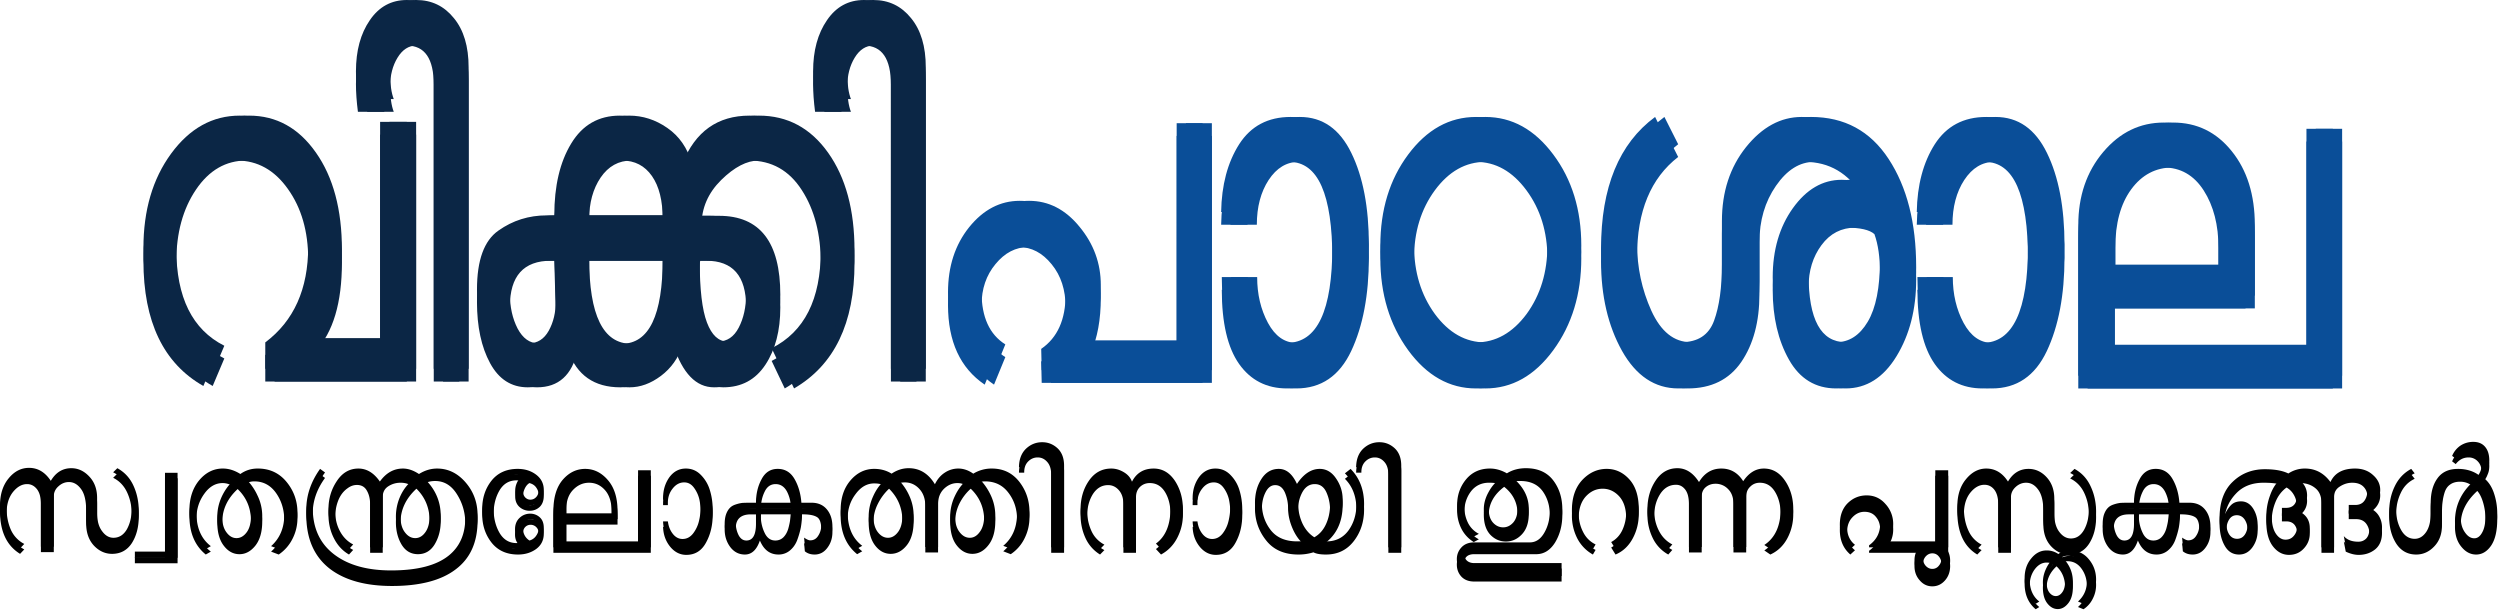 <?xml version="1.0" encoding="UTF-8" standalone="no"?>
<svg xmlns="http://www.w3.org/2000/svg" width="393" height="96" version="1.0">
	<g word-spacing="0">
		<g fill="#0b2645" font-family="Meera" font-size="72" font-weight="700" letter-spacing="8">
			<g style="line-height:125%;-inkscape-font-specification:'Meera Bold';text-align:start">
				<path d="M65.414 57.973H43.167v-4.149c4.498-3.375 6.746-8.39 6.746-15.047 0-4.406-1.064-8.097-3.193-11.074-2.11-2.976-4.78-4.465-8.007-4.465-3.21 0-5.845 1.524-7.905 4.57-2.06 3.047-3.09 6.82-3.09 11.32 0 7.618 2.515 12.692 7.545 15.224l-1.828 4.324c-6.283-3.563-9.424-10.125-9.424-19.688 0-5.93 1.45-10.875 4.351-14.836 2.918-3.984 6.514-5.976 10.789-5.976 4.29 0 7.793 1.933 10.505 5.8 2.729 3.868 4.094 8.965 4.094 15.294 0 6.328-1.382 10.968-4.146 13.921h11.613v-34.03h4.197v38.812"/>
				<path d="M73.667 57.973H69.65V11.32c0-4.101-1.407-6.152-4.222-6.152-1.185 0-2.163.633-2.935 1.898-.773 1.266-1.16 2.766-1.16 4.5 0 1.711.19 3.047.567 4.008h-4.17c-.207-1.593-.31-3.047-.31-4.36 0-3.257.73-5.94 2.189-8.05C61.05 1.054 62.99 0 65.428 0c2.42 0 4.394.95 5.922 2.848 1.545 1.875 2.317 4.453 2.317 7.734v47.39M134.33 39.34c0 9.469-3.168 16.043-9.502 19.722l-2.06-4.324c5.15-2.578 7.725-7.687 7.725-15.328 0-4.617-.996-8.46-2.987-11.531-1.991-3.094-4.737-4.64-8.24-4.64-1.853 0-3.818 1.019-5.895 3.058-2.06 2.039-3.09 4.418-3.09 7.137v.492h2.755c6.42 0 9.63 4.137 9.63 12.41 0 3.633-.781 6.633-2.343 9-1.563 2.367-3.768 3.55-6.618 3.55-2.815 0-4.943-2.202-6.385-6.609-.687 2.016-1.828 3.621-3.425 4.817-1.596 1.195-3.235 1.793-4.918 1.793-4.102 0-6.831-1.91-8.187-5.73-.876 3.82-2.996 5.73-6.36 5.73-2.575 0-4.549-1.266-5.922-3.797-1.373-2.531-2.06-5.73-2.06-9.598 0-4.594 1.124-7.676 3.373-9.246 2.249-1.594 4.78-2.39 7.596-2.39H88.6c0-4.618.884-8.38 2.652-11.286 1.768-2.93 4.317-4.394 7.647-4.394 2.146 0 4.146.644 6 1.933 1.87 1.29 3.158 3.141 3.862 5.555 2.008-4.992 5.518-7.488 10.53-7.488 4.498 0 8.128 1.945 10.892 5.836 2.764 3.89 4.145 9 4.145 15.328m-15.577 6.855c0-4.804-2.086-7.207-6.257-7.207h-2.42c-.052.117-.077.809-.077 2.074 0 4.43.377 7.641 1.133 9.633.755 1.993 1.828 2.989 3.218 2.989 1.408 0 2.489-.727 3.244-2.18.773-1.477 1.159-3.246 1.159-5.309m-13.106-12.34v-1.37c0-2.93-.566-5.204-1.7-6.82-1.132-1.618-2.694-2.427-4.685-2.427-2.009 0-3.622.89-4.84 2.672-1.203 1.781-1.803 3.973-1.803 6.574v1.371h13.028m0 6.75v-1.617H92.618v1.617c0 8.954 2.197 13.43 6.591 13.43 4.291 0 6.437-4.476 6.437-13.43m-16.813 6.75l-.232-8.367h-1.983c-4.308 0-6.462 2.403-6.462 7.207 0 2.063.403 3.88 1.21 5.45.824 1.546 1.905 2.32 3.244 2.32 1.339 0 2.377-.656 3.116-1.969.738-1.336 1.107-2.883 1.107-4.64m56.7 10.617h-4.017V11.32c0-4.101-1.408-6.152-4.223-6.152-1.184 0-2.163.633-2.935 1.898-.772 1.266-1.159 2.766-1.159 4.5 0 1.711.19 3.047.567 4.008h-4.171c-.206-1.593-.31-3.047-.31-4.36 0-3.257.73-5.94 2.19-8.05 1.441-2.11 3.38-3.164 5.818-3.164 2.42 0 4.395.95 5.922 2.848 1.545 1.875 2.318 4.453 2.318 7.734v47.39"/>
			</g>
			<g style="line-height:125%;-inkscape-font-specification:'Meera Bold';text-align:start">
				<path d="M65.414 59.973H43.167v-4.149c4.498-3.375 6.746-8.39 6.746-15.047 0-4.406-1.064-8.097-3.193-11.074-2.11-2.976-4.78-4.465-8.007-4.465-3.21 0-5.845 1.524-7.905 4.57-2.06 3.047-3.09 6.82-3.09 11.32 0 7.618 2.515 12.692 7.545 15.224l-1.828 4.324c-6.283-3.563-9.424-10.125-9.424-19.688 0-5.93 1.45-10.875 4.351-14.836 2.918-3.984 6.514-5.976 10.789-5.976 4.29 0 7.793 1.933 10.505 5.8 2.729 3.868 4.094 8.965 4.094 15.294 0 6.328-1.382 10.968-4.146 13.921h11.613v-34.03h4.197v38.812"/>
				<path d="M73.667 59.973H69.65V13.32c0-4.101-1.407-6.152-4.222-6.152-1.185 0-2.163.633-2.935 1.898-.773 1.266-1.16 2.766-1.16 4.5 0 1.711.19 3.047.567 4.008h-4.17c-.207-1.593-.31-3.047-.31-4.36 0-3.257.73-5.94 2.189-8.05C61.05 3.054 62.99 2 65.428 2c2.42 0 4.394.95 5.922 2.848 1.545 1.875 2.317 4.453 2.317 7.734v47.39M134.33 41.34c0 9.469-3.168 16.043-9.502 19.722l-2.06-4.324c5.15-2.578 7.725-7.687 7.725-15.328 0-4.617-.996-8.46-2.987-11.531-1.991-3.094-4.737-4.64-8.24-4.64-1.853 0-3.818 1.019-5.895 3.058-2.06 2.039-3.09 4.418-3.09 7.137v.492h2.755c6.42 0 9.63 4.137 9.63 12.41 0 3.633-.781 6.633-2.343 9-1.563 2.367-3.768 3.55-6.618 3.55-2.815 0-4.943-2.202-6.385-6.609-.687 2.016-1.828 3.621-3.425 4.817-1.596 1.195-3.235 1.793-4.918 1.793-4.102 0-6.831-1.91-8.187-5.73-.876 3.82-2.996 5.73-6.36 5.73-2.575 0-4.549-1.266-5.922-3.797-1.373-2.531-2.06-5.73-2.06-9.598 0-4.594 1.124-7.676 3.373-9.246 2.249-1.594 4.78-2.39 7.596-2.39H88.6c0-4.618.884-8.38 2.652-11.286 1.768-2.93 4.317-4.394 7.647-4.394 2.146 0 4.146.644 6 1.933 1.87 1.29 3.158 3.141 3.862 5.555 2.008-4.992 5.518-7.488 10.53-7.488 4.498 0 8.128 1.945 10.892 5.836 2.764 3.89 4.145 9 4.145 15.328m-15.577 6.855c0-4.804-2.086-7.207-6.257-7.207h-2.42c-.052.117-.077.809-.077 2.074 0 4.43.377 7.641 1.133 9.633.755 1.993 1.828 2.989 3.218 2.989 1.408 0 2.489-.727 3.244-2.18.773-1.477 1.159-3.246 1.159-5.309m-13.106-12.34v-1.37c0-2.93-.566-5.204-1.7-6.82-1.132-1.618-2.694-2.427-4.685-2.427-2.009 0-3.622.89-4.84 2.672-1.203 1.781-1.803 3.973-1.803 6.574v1.371h13.028m0 6.75v-1.617H92.618v1.617c0 8.954 2.197 13.43 6.591 13.43 4.291 0 6.437-4.476 6.437-13.43m-16.813 6.75l-.232-8.367h-1.983c-4.308 0-6.462 2.403-6.462 7.207 0 2.063.403 3.88 1.21 5.45.824 1.546 1.905 2.32 3.244 2.32 1.339 0 2.377-.656 3.116-1.969.738-1.336 1.107-2.883 1.107-4.64m56.7 10.617h-4.017V13.32c0-4.101-1.408-6.152-4.223-6.152-1.184 0-2.163.633-2.935 1.898-.772 1.266-1.159 2.766-1.159 4.5 0 1.711.19 3.047.567 4.008h-4.171c-.206-1.593-.31-3.047-.31-4.36 0-3.257.73-5.94 2.19-8.05 1.441-2.11 3.38-3.164 5.818-3.164 2.42 0 4.395.95 5.922 2.848 1.545 1.875 2.318 4.453 2.318 7.734v47.39"/>
			</g>
			<g style="line-height:125%;-inkscape-font-specification:'Meera Bold';text-align:start">
				<path d="M63.949 57.973H41.702v-4.149c4.498-3.375 6.746-8.39 6.746-15.047 0-4.406-1.064-8.097-3.192-11.074-2.112-2.976-4.78-4.465-8.008-4.465-3.21 0-5.845 1.524-7.905 4.57-2.06 3.047-3.09 6.82-3.09 11.32 0 7.618 2.515 12.692 7.545 15.224l-1.828 4.324c-6.283-3.563-9.424-10.125-9.424-19.688 0-5.93 1.45-10.875 4.351-14.836 2.918-3.984 6.515-5.976 10.789-5.976 4.291 0 7.793 1.933 10.505 5.8 2.73 3.868 4.094 8.965 4.094 15.294 0 6.328-1.382 10.968-4.146 13.921h11.613v-34.03h4.197v38.812"/>
				<path d="M72.202 57.973h-4.016V11.32c0-4.101-1.408-6.152-4.223-6.152-1.184 0-2.163.633-2.935 1.898-.773 1.266-1.159 2.766-1.159 4.5 0 1.711.189 3.047.567 4.008h-4.172c-.206-1.593-.309-3.047-.309-4.36 0-3.257.73-5.94 2.189-8.05C59.586 1.054 61.526 0 63.964 0c2.42 0 4.393.95 5.921 2.848 1.545 1.875 2.317 4.453 2.317 7.734v47.39m60.663-18.632c0 9.469-3.167 16.043-9.501 19.722l-2.06-4.324c5.15-2.578 7.724-7.687 7.724-15.328 0-4.617-.995-8.46-2.987-11.531-1.99-3.094-4.737-4.64-8.239-4.64-1.854 0-3.82 1.019-5.896 3.058-2.06 2.039-3.09 4.418-3.09 7.137v.492h2.755c6.42 0 9.63 4.137 9.63 12.41 0 3.633-.781 6.633-2.343 9-1.562 2.367-3.768 3.55-6.617 3.55-2.816 0-4.944-2.202-6.386-6.609-.687 2.016-1.828 3.621-3.424 4.817-1.597 1.195-3.236 1.793-4.918 1.793-4.103 0-6.832-1.91-8.188-5.73-.876 3.82-2.996 5.73-6.36 5.73-2.575 0-4.549-1.266-5.922-3.797-1.373-2.531-2.06-5.73-2.06-9.598 0-4.594 1.125-7.676 3.373-9.246 2.249-1.594 4.78-2.39 7.596-2.39h1.184c0-4.618.884-8.38 2.652-11.286 1.768-2.93 4.317-4.394 7.647-4.394 2.146 0 4.146.644 6 1.933 1.87 1.29 3.158 3.141 3.862 5.555 2.008-4.992 5.519-7.488 10.53-7.488 4.498 0 8.129 1.945 10.892 5.836 2.764 3.89 4.146 9 4.146 15.328m-15.578 6.855c0-4.804-2.085-7.207-6.257-7.207h-2.42c-.051.117-.077.809-.077 2.074 0 4.43.377 7.641 1.133 9.633.755 1.993 1.828 2.989 3.218 2.989 1.408 0 2.49-.727 3.244-2.18.773-1.477 1.16-3.246 1.16-5.309m-13.107-12.34v-1.37c0-2.93-.566-5.204-1.699-6.82-1.133-1.618-2.695-2.427-4.686-2.427-2.008 0-3.622.89-4.84 2.672-1.202 1.781-1.803 3.973-1.803 6.574v1.371h13.028m0 6.75v-1.617H91.153v1.617c0 8.954 2.197 13.43 6.591 13.43 4.292 0 6.437-4.476 6.437-13.43m-16.813 6.75l-.232-8.367h-1.982c-4.309 0-6.463 2.403-6.463 7.207 0 2.063.403 3.88 1.21 5.45.824 1.546 1.905 2.32 3.244 2.32 1.34 0 2.378-.656 3.116-1.969.738-1.336 1.107-2.883 1.107-4.64m56.7 10.617h-4.017V11.32c0-4.101-1.407-6.152-4.222-6.152-1.185 0-2.163.633-2.936 1.898-.772 1.266-1.158 2.766-1.158 4.5 0 1.711.188 3.047.566 4.008h-4.171c-.206-1.593-.31-3.047-.31-4.36 0-3.257.73-5.94 2.19-8.05C131.45 1.054 133.39 0 135.829 0c2.42 0 4.394.95 5.922 2.848 1.544 1.875 2.317 4.453 2.317 7.734v47.39"/>
			</g>
			<g style="line-height:125%;-inkscape-font-specification:'Meera Bold';text-align:start">
				<path d="M63.949 59.973H41.702v-4.149c4.498-3.375 6.746-8.39 6.746-15.047 0-4.406-1.064-8.097-3.192-11.074-2.112-2.976-4.78-4.465-8.008-4.465-3.21 0-5.845 1.524-7.905 4.57-2.06 3.047-3.09 6.82-3.09 11.32 0 7.618 2.515 12.692 7.545 15.224l-1.828 4.324c-6.283-3.563-9.424-10.125-9.424-19.688 0-5.93 1.45-10.875 4.351-14.836 2.918-3.984 6.515-5.976 10.789-5.976 4.291 0 7.793 1.933 10.505 5.8 2.73 3.868 4.094 8.965 4.094 15.294 0 6.328-1.382 10.968-4.146 13.921h11.613v-34.03h4.197v38.812"/>
				<path d="M72.202 59.973h-4.016V13.32c0-4.101-1.408-6.152-4.223-6.152-1.184 0-2.163.633-2.935 1.898-.773 1.266-1.159 2.766-1.159 4.5 0 1.711.189 3.047.567 4.008h-4.172c-.206-1.593-.309-3.047-.309-4.36 0-3.257.73-5.94 2.189-8.05C59.586 3.054 61.526 2 63.964 2c2.42 0 4.393.95 5.921 2.848 1.545 1.875 2.317 4.453 2.317 7.734v47.39m60.663-18.632c0 9.469-3.167 16.043-9.501 19.722l-2.06-4.324c5.15-2.578 7.724-7.687 7.724-15.328 0-4.617-.995-8.46-2.987-11.531-1.99-3.094-4.737-4.64-8.239-4.64-1.854 0-3.82 1.019-5.896 3.058-2.06 2.039-3.09 4.418-3.09 7.137v.492h2.755c6.42 0 9.63 4.137 9.63 12.41 0 3.633-.781 6.633-2.343 9-1.562 2.367-3.768 3.55-6.617 3.55-2.816 0-4.944-2.202-6.386-6.609-.687 2.016-1.828 3.621-3.424 4.817-1.597 1.195-3.236 1.793-4.918 1.793-4.103 0-6.832-1.91-8.188-5.73-.876 3.82-2.996 5.73-6.36 5.73-2.575 0-4.549-1.266-5.922-3.797-1.373-2.531-2.06-5.73-2.06-9.598 0-4.594 1.125-7.676 3.373-9.246 2.249-1.594 4.78-2.39 7.596-2.39h1.184c0-4.618.884-8.38 2.652-11.286 1.768-2.93 4.317-4.394 7.647-4.394 2.146 0 4.146.644 6 1.933 1.87 1.29 3.158 3.141 3.862 5.555 2.008-4.992 5.519-7.488 10.53-7.488 4.498 0 8.129 1.945 10.892 5.836 2.764 3.89 4.146 9 4.146 15.328m-15.578 6.855c0-4.804-2.085-7.207-6.257-7.207h-2.42c-.051.117-.077.809-.077 2.074 0 4.43.377 7.641 1.133 9.633.755 1.993 1.828 2.989 3.218 2.989 1.408 0 2.49-.727 3.244-2.18.773-1.477 1.16-3.246 1.16-5.309m-13.107-12.34v-1.37c0-2.93-.566-5.204-1.699-6.82-1.133-1.618-2.695-2.427-4.686-2.427-2.008 0-3.622.89-4.84 2.672-1.202 1.781-1.803 3.973-1.803 6.574v1.371h13.028m0 6.75v-1.617H91.153v1.617c0 8.954 2.197 13.43 6.591 13.43 4.292 0 6.437-4.476 6.437-13.43m-16.813 6.75l-.232-8.367h-1.982c-4.309 0-6.463 2.403-6.463 7.207 0 2.063.403 3.88 1.21 5.45.824 1.546 1.905 2.32 3.244 2.32 1.34 0 2.378-.656 3.116-1.969.738-1.336 1.107-2.883 1.107-4.64m56.7 10.617h-4.017V13.32c0-4.101-1.407-6.152-4.222-6.152-1.185 0-2.163.633-2.936 1.898-.772 1.266-1.158 2.766-1.158 4.5 0 1.711.188 3.047.566 4.008h-4.171c-.206-1.593-.31-3.047-.31-4.36 0-3.257.73-5.94 2.19-8.05C131.45 3.054 133.39 2 135.829 2c2.42 0 4.394.95 5.922 2.848 1.544 1.875 2.317 4.453 2.317 7.734v47.39"/>
			</g>
		</g>
		<g fill="#0a4e98" font-family="Meera" font-size="72" font-weight="700" letter-spacing="8">
			<path d="M190.505 58.183H165.22l-.077-3.34c2.557-1.757 3.836-4.605 3.836-8.542 0-2.72-.73-4.97-2.188-6.75-1.46-1.805-3.176-2.708-5.15-2.708-1.974 0-3.69.891-5.15 2.672-1.459 1.758-2.188 3.903-2.188 6.434 0 3.89 1.244 6.621 3.733 8.191l-1.776 4.325c-3.845-2.602-5.768-6.774-5.768-12.516 0-4.055 1.107-7.465 3.322-10.23 2.231-2.766 4.883-4.149 7.956-4.149 3.072 0 5.716 1.36 7.93 4.078 2.232 2.695 3.347 5.754 3.347 9.176 0 3.398-.532 6.305-1.596 8.719h14.985V19.37h4.069v38.812m2.923-24.854c.069-4.242 1.013-7.793 2.833-10.652 1.836-2.86 4.531-4.29 8.085-4.29 3.553 0 6.248 1.887 8.084 5.66 1.837 3.75 2.755 8.567 2.755 14.45 0 5.86-.927 10.758-2.78 14.695-1.854 3.914-4.73 5.871-8.626 5.871-3.193 0-5.699-1.277-7.518-3.832-1.82-2.578-2.73-6.469-2.73-11.672h4.094c0 2.696.567 5.098 1.7 7.207 1.133 2.086 2.617 3.13 4.454 3.13 4.755 0 7.132-5.063 7.132-15.188 0-10.172-2.257-15.258-6.771-15.258-1.889 0-3.46.95-4.712 2.848-1.236 1.898-1.854 4.242-1.854 7.03h-4.146"/>
			<path d="M190.505 60.183H165.22l-.077-3.34c2.557-1.757 3.836-4.605 3.836-8.542 0-2.72-.73-4.97-2.188-6.75-1.46-1.805-3.176-2.708-5.15-2.708-1.974 0-3.69.891-5.15 2.672-1.459 1.758-2.188 3.903-2.188 6.434 0 3.89 1.244 6.621 3.733 8.191l-1.776 4.325c-3.845-2.602-5.768-6.774-5.768-12.516 0-4.055 1.107-7.465 3.322-10.23 2.231-2.766 4.883-4.149 7.956-4.149 3.072 0 5.716 1.36 7.93 4.078 2.232 2.695 3.347 5.754 3.347 9.176 0 3.398-.532 6.305-1.596 8.719h14.985V21.37h4.069v38.812m2.923-24.854c.069-4.242 1.013-7.793 2.833-10.652 1.836-2.86 4.531-4.29 8.085-4.29 3.553 0 6.248 1.887 8.084 5.66 1.837 3.75 2.755 8.567 2.755 14.45 0 5.86-.927 10.758-2.78 14.695-1.854 3.914-4.73 5.871-8.626 5.871-3.193 0-5.699-1.277-7.518-3.832-1.82-2.578-2.73-6.469-2.73-11.672h4.094c0 2.696.567 5.098 1.7 7.207 1.133 2.086 2.617 3.13 4.454 3.13 4.755 0 7.132-5.063 7.132-15.188 0-10.172-2.257-15.258-6.771-15.258-1.889 0-3.46.95-4.712 2.848-1.236 1.898-1.854 4.242-1.854 7.03h-4.146"/>
			<path d="M189.04 60.183h-25.285l-.077-3.34c2.558-1.757 3.836-4.605 3.836-8.542 0-2.72-.73-4.97-2.188-6.75-1.46-1.805-3.176-2.708-5.15-2.708-1.974 0-3.69.891-5.15 2.672-1.458 1.758-2.188 3.903-2.188 6.434 0 3.89 1.245 6.621 3.734 8.191l-1.777 4.325c-3.845-2.602-5.768-6.774-5.768-12.516 0-4.055 1.108-7.465 3.322-10.23 2.231-2.766 4.883-4.149 7.956-4.149 3.073 0 5.716 1.36 7.93 4.078 2.232 2.695 3.348 5.754 3.348 9.176 0 3.398-.533 6.305-1.597 8.719h14.986V21.37h4.068v38.812m2.924-24.854c.068-4.242 1.012-7.793 2.832-10.652 1.837-2.86 4.532-4.29 8.085-4.29 3.553 0 6.248 1.887 8.085 5.66 1.836 3.75 2.755 8.567 2.755 14.45 0 5.86-.927 10.758-2.781 14.695-1.854 3.914-4.73 5.871-8.626 5.871-3.192 0-5.699-1.277-7.518-3.832-1.82-2.578-2.73-6.469-2.73-11.672h4.095c0 2.696.566 5.098 1.699 7.207 1.133 2.086 2.618 3.13 4.454 3.13 4.755 0 7.132-5.063 7.132-15.188 0-10.172-2.257-15.258-6.771-15.258-1.888 0-3.46.95-4.712 2.848-1.236 1.898-1.854 4.242-1.854 7.03h-4.145"/>
			<path d="M189.04 58.183h-25.285l-.077-3.34c2.558-1.757 3.836-4.605 3.836-8.542 0-2.72-.73-4.97-2.188-6.75-1.46-1.805-3.176-2.708-5.15-2.708-1.974 0-3.69.891-5.15 2.672-1.458 1.758-2.188 3.903-2.188 6.434 0 3.89 1.245 6.621 3.734 8.191l-1.777 4.325c-3.845-2.602-5.768-6.774-5.768-12.516 0-4.055 1.108-7.465 3.322-10.23 2.231-2.766 4.883-4.149 7.956-4.149 3.073 0 5.716 1.36 7.93 4.078 2.232 2.695 3.348 5.754 3.348 9.176 0 3.398-.533 6.305-1.597 8.719h14.986V19.37h4.068v38.812m2.924-24.854c.068-4.242 1.012-7.793 2.832-10.652 1.837-2.86 4.532-4.29 8.085-4.29 3.553 0 6.248 1.887 8.085 5.66 1.836 3.75 2.755 8.567 2.755 14.45 0 5.86-.927 10.758-2.781 14.695-1.854 3.914-4.73 5.871-8.626 5.871-3.192 0-5.699-1.277-7.518-3.832-1.82-2.578-2.73-6.469-2.73-11.672h4.095c0 2.696.566 5.098 1.699 7.207 1.133 2.086 2.618 3.13 4.454 3.13 4.755 0 7.132-5.063 7.132-15.188 0-10.172-2.257-15.258-6.771-15.258-1.888 0-3.46.95-4.712 2.848-1.236 1.898-1.854 4.242-1.854 7.03h-4.145m41.527-14.941c4.188 0 7.75 1.97 10.685 5.907 2.936 3.914 4.403 8.683 4.403 14.308s-1.467 10.442-4.403 14.45c-2.935 4.007-6.497 6.011-10.685 6.011-4.171 0-7.724-2.004-10.66-6.012-2.918-4.007-4.377-8.824-4.377-14.449s1.46-10.394 4.377-14.308c2.936-3.938 6.489-5.907 10.66-5.907m7.956 30.973c2.18-3 3.27-6.586 3.27-10.758 0-4.148-1.098-7.71-3.296-10.687-2.197-2.977-4.84-4.465-7.93-4.465s-5.733 1.488-7.93 4.465c-2.18 2.976-3.27 6.539-3.27 10.687 0 4.172 1.09 7.758 3.27 10.758 2.197 2.977 4.84 4.465 7.93 4.465s5.742-1.488 7.956-4.465m59.776-7.383c0 4.64-1.03 8.649-3.09 12.024-2.06 3.375-4.73 5.062-8.008 5.062-3.261 0-5.742-1.512-7.441-4.535-1.7-3.023-2.55-6.668-2.55-10.934 0-4.289 1.057-7.91 3.168-10.863 2.128-2.976 4.686-4.465 7.673-4.465 1.167 0 2.257.176 3.27.528-2.197-3.563-5.218-5.344-9.063-5.344-2.266 0-4.266 1.254-6 3.762-1.733 2.507-2.6 5.46-2.6 8.859v8.191c0 4.313-.953 7.864-2.858 10.653-1.906 2.765-4.712 4.148-8.42 4.148-3.69 0-6.643-1.969-8.857-5.906-2.197-3.938-3.296-8.637-3.296-14.098 0-9.61 2.832-16.5 8.497-20.672l2.163 4.29c-4.309 3.328-6.463 8.53-6.463 15.609 0 3.726.747 7.242 2.24 10.547 1.51 3.304 3.57 4.957 6.18 4.957 2.609 0 4.325-1.125 5.15-3.375.823-2.25 1.235-5.203 1.235-8.86v-6.82c0-4.57 1.262-8.437 3.785-11.602 2.54-3.164 5.459-4.746 8.754-4.746 5.253 0 9.321 2.203 12.205 6.61 2.884 4.406 4.325 10.066 4.326 16.98M290.125 53.79c2.026 0 3.673-1.067 4.944-3.2 1.287-2.156 1.93-5.39 1.93-9.703 0-2.437-.291-4.464-.875-6.082-.755-.68-2.24-1.02-4.454-1.02-2.197 0-3.974.915-5.33 2.743-1.356 1.828-2.034 4.031-2.034 6.61 0 7.1 1.94 10.652 5.82 10.652m12.656-20.462c.068-4.242 1.012-7.793 2.832-10.653 1.837-2.859 4.532-4.289 8.085-4.289 3.553 0 6.248 1.887 8.085 5.66 1.836 3.75 2.755 8.567 2.755 14.45 0 5.86-.927 10.758-2.781 14.695-1.854 3.914-4.73 5.871-8.626 5.871-3.192 0-5.699-1.277-7.518-3.832-1.82-2.578-2.73-6.469-2.73-11.672h4.095c0 2.696.566 5.098 1.699 7.207 1.133 2.086 2.618 3.13 4.454 3.13 4.755 0 7.133-5.063 7.133-15.188 0-10.172-2.258-15.258-6.772-15.258-1.888 0-3.459.95-4.712 2.847-1.236 1.899-1.854 4.243-1.854 7.032h-4.145"/>
			<path d="M233.491 20.386c4.188 0 7.75 1.97 10.685 5.907 2.936 3.914 4.403 8.683 4.403 14.308s-1.467 10.442-4.403 14.45c-2.935 4.007-6.497 6.011-10.685 6.011-4.171 0-7.724-2.004-10.66-6.012-2.918-4.007-4.377-8.824-4.377-14.449s1.46-10.394 4.377-14.308c2.936-3.938 6.489-5.907 10.66-5.907m7.956 30.973c2.18-3 3.27-6.586 3.27-10.758 0-4.148-1.098-7.71-3.296-10.687-2.197-2.977-4.84-4.465-7.93-4.465s-5.733 1.488-7.93 4.465c-2.18 2.976-3.27 6.539-3.27 10.687 0 4.172 1.09 7.758 3.27 10.758 2.197 2.977 4.84 4.465 7.93 4.465s5.742-1.488 7.956-4.465m59.776-7.383c0 4.64-1.03 8.649-3.09 12.024-2.06 3.375-4.73 5.062-8.008 5.062-3.261 0-5.742-1.512-7.441-4.535-1.7-3.023-2.55-6.668-2.55-10.934 0-4.289 1.057-7.91 3.168-10.863 2.128-2.976 4.686-4.465 7.673-4.465 1.167 0 2.257.176 3.27.528-2.197-3.563-5.218-5.344-9.063-5.344-2.266 0-4.266 1.254-6 3.762-1.733 2.507-2.6 5.46-2.6 8.859v8.191c0 4.313-.953 7.864-2.858 10.653-1.906 2.765-4.712 4.148-8.42 4.148-3.69 0-6.643-1.969-8.857-5.906-2.197-3.938-3.296-8.637-3.296-14.098 0-9.61 2.832-16.5 8.497-20.672l2.163 4.29c-4.309 3.328-6.463 8.53-6.463 15.609 0 3.726.747 7.242 2.24 10.547 1.51 3.304 3.57 4.957 6.18 4.957 2.609 0 4.325-1.125 5.15-3.375.823-2.25 1.235-5.203 1.235-8.86v-6.82c0-4.57 1.262-8.437 3.785-11.602 2.54-3.164 5.459-4.746 8.754-4.746 5.253 0 9.321 2.203 12.205 6.61 2.884 4.406 4.325 10.066 4.326 16.98M290.125 55.79c2.026 0 3.673-1.067 4.944-3.2 1.287-2.156 1.93-5.39 1.93-9.703 0-2.437-.291-4.464-.875-6.082-.755-.68-2.24-1.02-4.454-1.02-2.197 0-3.974.915-5.33 2.743-1.356 1.828-2.034 4.031-2.034 6.61 0 7.1 1.94 10.652 5.82 10.652m12.656-20.462c.068-4.242 1.012-7.793 2.832-10.653 1.837-2.859 4.532-4.289 8.085-4.289 3.553 0 6.248 1.887 8.085 5.66 1.836 3.75 2.755 8.567 2.755 14.45 0 5.86-.927 10.758-2.781 14.695-1.854 3.914-4.73 5.871-8.626 5.871-3.192 0-5.699-1.277-7.518-3.832-1.82-2.578-2.73-6.469-2.73-11.672h4.095c0 2.696.566 5.098 1.699 7.207 1.133 2.086 2.618 3.13 4.454 3.13 4.755 0 7.133-5.063 7.133-15.188 0-10.172-2.258-15.258-6.772-15.258-1.888 0-3.459.95-4.712 2.847-1.236 1.899-1.854 4.243-1.854 7.032h-4.145"/>
			<path d="M232.026 20.386c4.189 0 7.75 1.97 10.686 5.907 2.935 3.914 4.403 8.683 4.403 14.308s-1.468 10.442-4.403 14.45c-2.936 4.007-6.497 6.011-10.686 6.011-4.171 0-7.724-2.004-10.66-6.012-2.918-4.007-4.377-8.824-4.377-14.449s1.46-10.394 4.378-14.308c2.935-3.938 6.488-5.907 10.66-5.907m7.955 30.973c2.18-3 3.27-6.586 3.27-10.758 0-4.148-1.098-7.71-3.295-10.687-2.198-2.977-4.841-4.465-7.93-4.465-3.09 0-5.734 1.488-7.931 4.465-2.18 2.976-3.27 6.539-3.27 10.687 0 4.172 1.09 7.758 3.27 10.758 2.197 2.977 4.84 4.465 7.93 4.465s5.742-1.488 7.956-4.465m59.776-7.383c0 4.64-1.03 8.649-3.09 12.024-2.06 3.375-4.73 5.062-8.008 5.062-3.261 0-5.741-1.512-7.44-4.535-1.7-3.023-2.55-6.668-2.55-10.934 0-4.289 1.056-7.91 3.167-10.863 2.129-2.976 4.686-4.465 7.673-4.465 1.167 0 2.257.176 3.27.528-2.197-3.563-5.218-5.344-9.063-5.344-2.266 0-4.266 1.254-6 3.762-1.733 2.507-2.6 5.46-2.6 8.859v8.191c0 4.313-.953 7.864-2.858 10.653-1.905 2.765-4.712 4.148-8.42 4.148-3.69 0-6.643-1.969-8.857-5.906-2.197-3.938-3.296-8.637-3.296-14.098 0-9.61 2.833-16.5 8.497-20.672l2.163 4.29c-4.309 3.328-6.463 8.53-6.463 15.609 0 3.726.747 7.242 2.24 10.547 1.51 3.304 3.57 4.957 6.18 4.957 2.609 0 4.325-1.125 5.15-3.375.823-2.25 1.235-5.203 1.235-8.86v-6.82c0-4.57 1.262-8.437 3.785-11.602 2.54-3.164 5.459-4.746 8.755-4.746 5.252 0 9.32 2.203 12.204 6.61 2.884 4.406 4.326 10.066 4.326 16.98M288.66 55.79c2.026 0 3.674-1.067 4.944-3.2 1.287-2.156 1.931-5.39 1.931-9.703 0-2.437-.292-4.464-.875-6.082-.756-.68-2.24-1.02-4.455-1.02-2.197 0-3.974.915-5.33 2.743-1.356 1.828-2.034 4.031-2.034 6.61 0 7.1 1.94 10.652 5.82 10.652m12.656-20.462c.069-4.242 1.013-7.793 2.832-10.653 1.837-2.859 4.532-4.289 8.085-4.289 3.553 0 6.248 1.887 8.085 5.66 1.837 3.75 2.755 8.567 2.755 14.45 0 5.86-.927 10.758-2.78 14.695-1.855 3.914-4.73 5.871-8.626 5.871-3.193 0-5.7-1.277-7.519-3.832-1.82-2.578-2.73-6.469-2.73-11.672h4.095c0 2.696.566 5.098 1.7 7.207 1.132 2.086 2.617 3.13 4.454 3.13 4.754 0 7.132-5.063 7.132-15.188 0-10.172-2.257-15.258-6.772-15.258-1.888 0-3.459.95-4.712 2.847-1.236 1.899-1.854 4.243-1.854 7.032h-4.145"/>
			<path d="M232.026 18.386c4.189 0 7.75 1.97 10.686 5.907 2.935 3.914 4.403 8.683 4.403 14.308s-1.468 10.442-4.403 14.45c-2.936 4.007-6.497 6.011-10.686 6.011-4.171 0-7.724-2.004-10.66-6.012-2.918-4.007-4.377-8.824-4.377-14.449s1.46-10.394 4.378-14.308c2.935-3.938 6.488-5.907 10.66-5.907m7.955 30.973c2.18-3 3.27-6.586 3.27-10.758 0-4.148-1.098-7.71-3.295-10.687-2.198-2.977-4.841-4.465-7.93-4.465-3.09 0-5.734 1.488-7.931 4.465-2.18 2.976-3.27 6.539-3.27 10.687 0 4.172 1.09 7.758 3.27 10.758 2.197 2.977 4.84 4.465 7.93 4.465s5.742-1.488 7.956-4.465m59.776-7.383c0 4.64-1.03 8.649-3.09 12.024-2.06 3.375-4.73 5.062-8.008 5.062-3.261 0-5.741-1.512-7.44-4.535-1.7-3.023-2.55-6.668-2.55-10.934 0-4.289 1.056-7.91 3.167-10.863 2.129-2.976 4.686-4.465 7.673-4.465 1.167 0 2.257.176 3.27.528-2.197-3.563-5.218-5.344-9.063-5.344-2.266 0-4.266 1.254-6 3.762-1.733 2.507-2.6 5.46-2.6 8.859v8.191c0 4.313-.953 7.864-2.858 10.653-1.905 2.765-4.712 4.148-8.42 4.148-3.69 0-6.643-1.969-8.857-5.906-2.197-3.938-3.296-8.637-3.296-14.098 0-9.61 2.833-16.5 8.497-20.672l2.163 4.29c-4.309 3.328-6.463 8.53-6.463 15.609 0 3.726.747 7.242 2.24 10.547 1.51 3.304 3.57 4.957 6.18 4.957 2.609 0 4.325-1.125 5.15-3.375.823-2.25 1.235-5.203 1.235-8.86v-6.82c0-4.57 1.262-8.437 3.785-11.602 2.54-3.164 5.459-4.746 8.755-4.746 5.252 0 9.32 2.203 12.204 6.61 2.884 4.406 4.326 10.066 4.326 16.98M288.66 53.79c2.026 0 3.674-1.067 4.944-3.2 1.287-2.156 1.931-5.39 1.931-9.703 0-2.437-.292-4.464-.875-6.082-.756-.68-2.24-1.02-4.455-1.02-2.197 0-3.974.915-5.33 2.743-1.356 1.828-2.034 4.031-2.034 6.61 0 7.1 1.94 10.652 5.82 10.652m12.656-20.462c.069-4.242 1.013-7.793 2.832-10.653 1.837-2.859 4.532-4.289 8.085-4.289 3.553 0 6.248 1.887 8.085 5.66 1.837 3.75 2.755 8.567 2.755 14.45 0 5.86-.927 10.758-2.78 14.695-1.855 3.914-4.73 5.871-8.626 5.871-3.193 0-5.7-1.277-7.519-3.832-1.82-2.578-2.73-6.469-2.73-11.672h4.095c0 2.696.566 5.098 1.7 7.207 1.132 2.086 2.617 3.13 4.454 3.13 4.754 0 7.132-5.063 7.132-15.188 0-10.172-2.257-15.258-6.772-15.258-1.888 0-3.459.95-4.712 2.847-1.236 1.899-1.854 4.243-1.854 7.032h-4.145m66.866 27.734h-40.012v-23.66c0-4.57 1.305-8.402 3.914-11.496 2.609-3.094 5.784-4.64 9.527-4.64 3.742 0 6.814 1.5 9.217 4.5 2.42 3 3.63 6.878 3.63 11.636v11.074h-22.014v7.735h31.593V22.25h4.145v38.812m-17.972-17.437v-4.64c0-3.61-.772-6.622-2.317-9.036-1.545-2.414-3.656-3.621-6.334-3.621-2.678 0-4.858 1.148-6.54 3.445-1.665 2.274-2.498 5.344-2.498 9.211v4.64h17.69"/>
			<path d="M368.183 59.062h-40.012v-23.66c0-4.57 1.305-8.402 3.914-11.496 2.609-3.094 5.784-4.64 9.527-4.64 3.742 0 6.814 1.5 9.217 4.5 2.42 3 3.63 6.878 3.63 11.636v11.074h-22.014v7.735h31.593V20.25h4.145v38.812m-17.972-17.437v-4.64c0-3.61-.772-6.622-2.317-9.036-1.545-2.414-3.656-3.621-6.334-3.621-2.678 0-4.858 1.148-6.54 3.445-1.665 2.274-2.498 5.344-2.498 9.211v4.64h17.69"/>
			<path d="M366.719 59.062h-40.013v-23.66c0-4.57 1.305-8.402 3.914-11.496 2.61-3.094 5.785-4.64 9.527-4.64 3.742 0 6.814 1.5 9.218 4.5 2.42 3 3.63 6.878 3.63 11.636v11.074H330.98v7.735h31.593V20.25h4.146v38.812m-17.972-17.437v-4.64c0-3.61-.773-6.622-2.318-9.036-1.545-2.414-3.656-3.621-6.334-3.621-2.678 0-4.858 1.148-6.54 3.445-1.665 2.274-2.497 5.344-2.497 9.211v4.64h17.689"/>
			<path d="M366.719 61.062h-40.013v-23.66c0-4.57 1.305-8.402 3.914-11.496 2.61-3.094 5.785-4.64 9.527-4.64 3.742 0 6.814 1.5 9.218 4.5 2.42 3 3.63 6.878 3.63 11.636v11.074H330.98v7.735h31.593V22.25h4.146v38.812m-17.972-17.437v-4.64c0-3.61-.773-6.622-2.318-9.036-1.545-2.414-3.656-3.621-6.334-3.621-2.678 0-4.858 1.148-6.54 3.445-1.665 2.274-2.497 5.344-2.497 9.211v4.64h17.689"/>
		</g>
		<g font-family="Rachana" font-size="64" font-weight="400" letter-spacing="-1">
			<g style="line-height:125%;-inkscape-font-specification:'Meera Bold';text-align:start">
				<path style="-inkscape-font-specification:Rachana" d="M21.813 80.347c0 1.63-.361 3.019-1.083 4.165-.739 1.129-1.775 1.693-3.11 1.693-1.083 0-2.034-.43-2.85-1.29-.817-.877-1.225-2.042-1.225-3.493v-2.043c0-1.522-.267-2.642-.801-3.359-.534-.734-1.17-1.101-1.908-1.102-.613 0-1.162.224-1.649.672-.487.43-.73.959-.73 1.586v8.76H6.43v-7.605c0-.985-.204-1.746-.613-2.284-.424-.537-.942-.806-1.554-.806-.817 0-1.563.421-2.238 1.263-.66.842-.99 1.953-.99 3.332 0 1.254.22 2.392.66 3.413a4.637 4.637 0 002.12 2.258l-.66.698C1.053 84.915 0 82.675 0 79.487c0-1.774.455-3.207 1.366-4.3.895-1.093 1.963-1.639 3.204-1.639 1.382 0 2.52.68 3.416 2.042.785-1.325 1.86-1.988 3.227-1.988 1.068 0 2.01.439 2.827 1.316.816.86 1.224 1.98 1.225 3.36v2.365c0 1.218.259 2.167.777 2.848.502.699 1.1 1.048 1.79 1.048.895 0 1.602-.448 2.12-1.344.503-.913.754-2.006.754-3.278 0-1.218-.243-2.347-.73-3.386-.487-1.04-1.217-1.8-2.191-2.284l.66-.645c1.146.627 1.994 1.55 2.544 2.768.55 1.2.824 2.526.824 3.977m6.101 7.336h-6.713v-.967h4.735V74.327h1.978v13.356m18.846-7.094a7.09 7.09 0 01-.778 3.251 6.463 6.463 0 01-2.167 2.473l-1.202-.457c1.382-1.236 2.073-2.875 2.073-4.918 0-1.648-.431-3.081-1.295-4.3-.864-1.218-2.003-1.827-3.416-1.827-.487 0-.958.125-1.413.376a8.923 8.923 0 011.908 2.688 7.324 7.324 0 01.754 3.224c0 1.613-.354 2.876-1.06 3.79-.723.913-1.563 1.37-2.521 1.37s-1.775-.439-2.45-1.317c-.69-.878-1.036-2.114-1.036-3.708 0-1.075.227-2.114.683-3.118.471-1.02 1.083-1.872 1.837-2.553-.597-.322-1.154-.483-1.672-.483-1.131 0-2.097.564-2.898 1.693-.816 1.128-1.225 2.418-1.225 3.87 0 2.329.754 4.066 2.262 5.213l-.801.457c-1.712-1.398-2.568-3.422-2.568-6.074 0-1.917.51-3.493 1.531-4.73 1.037-1.235 2.277-1.854 3.722-1.854.927 0 1.846.287 2.756.86.801-.573 1.712-.86 2.733-.86 1.869 0 3.376.7 4.523 2.097 1.146 1.397 1.72 3.01 1.72 4.837m-7.303.483c0-2.024-.699-3.708-2.097-5.052-1.617 1.487-2.426 3.234-2.426 5.24 0 1.04.228 1.855.683 2.446.44.591.958.887 1.555.887.628 0 1.17-.314 1.625-.94.44-.61.66-1.47.66-2.58m28.079-.027c0-2.025-.691-3.718-2.073-5.08-1.665 1.541-2.497 3.306-2.497 5.295 0 1.02.228 1.827.683 2.418.456.61.997.914 1.626.914.628 0 1.162-.314 1.601-.94.44-.61.66-1.479.66-2.607m7.538-.054c0 3.404-1.162 5.966-3.486 7.686-2.277 1.72-5.599 2.58-9.965 2.58-4.146 0-7.396-.896-9.752-2.688-2.481-1.917-3.722-4.739-3.722-8.465 0-2.24.723-4.371 2.167-6.396l.778.565c-1.288 1.773-1.932 3.627-1.932 5.562 0 3.243 1.178 5.724 3.534 7.444 2.182 1.595 5.111 2.392 8.786 2.392 4.13 0 7.161-.788 9.093-2.365 1.712-1.397 2.567-3.36 2.567-5.885 0-1.684-.44-3.216-1.319-4.595-.863-1.38-2.002-2.07-3.415-2.07-.676 0-1.257.144-1.744.43 1.744 1.648 2.615 3.61 2.615 5.885 0 1.362-.314 2.571-.942 3.628-.628 1.04-1.508 1.559-2.638 1.559-1.1 0-1.956-.502-2.568-1.505-.597-1.003-.895-2.177-.895-3.52 0-1.111.22-2.168.66-3.171.455-1.021 1.075-1.855 1.86-2.5-.486-.358-1.083-.537-1.79-.537a3.48 3.48 0 00-1.932.564c-.58.377-.871.94-.871 1.693v8.761h-1.979V78.44c0-.86-.173-1.586-.518-2.177-.33-.591-.848-.887-1.555-.887-.518 0-1.005.17-1.46.51-.644.449-1.131 1.076-1.46 1.882a7.022 7.022 0 00-.495 2.634c0 1.146.25 2.185.753 3.117.503.932 1.194 1.621 2.073 2.07l-.66.725c-1.02-.591-1.813-1.451-2.378-2.58-.566-1.11-.848-2.338-.848-3.682 0-1.648.44-3.126 1.319-4.434.863-1.308 1.994-1.962 3.392-1.962 1.303 0 2.426.681 3.368 2.043.974-1.362 2.183-2.043 3.628-2.043.817 0 1.657.287 2.52.86.911-.573 1.861-.86 2.85-.86 1.728 0 3.22.726 4.477 2.177 1.256 1.451 1.884 3.171 1.884 5.16m10.412-3.952c0 .77-.212 1.362-.636 1.774-.44.412-.966.618-1.578.618a2.37 2.37 0 01-1.602-.591c-.456-.412-.683-.967-.683-1.666 0-.878.337-1.648 1.013-2.311a1.51 1.51 0 00-.801-.215c-1.147 0-2.034.52-2.662 1.558-.628 1.057-.942 2.312-.942 3.763 0 1.469.314 2.74.942 3.816.628 1.057 1.515 1.585 2.662 1.585a1.5 1.5 0 00.8-.215c-.69-.483-1.036-1.137-1.036-1.962 0-.752.244-1.352.73-1.8a2.37 2.37 0 011.65-.645 2.17 2.17 0 011.53.591c.409.376.613.932.613 1.666 0 1.022-.393 1.828-1.178 2.419-.8.591-1.759.887-2.874.887-1.774 0-3.156-.618-4.146-1.854-.989-1.255-1.484-2.742-1.484-4.461 0-1.72.487-3.198 1.46-4.435.99-1.236 2.364-1.854 4.123-1.854 1.13 0 2.097.305 2.898.914.8.609 1.201 1.415 1.201 2.418m-.8-.053c0-.43-.127-.824-.378-1.183-.235-.358-.597-.6-1.083-.725-.299.179-.542.466-.73.86a2.95 2.95 0 00-.283 1.236c0 .43.117.77.353 1.021.236.233.503.35.8.35.362 0 .668-.135.92-.404.267-.286.4-.672.4-1.155m0 6.02c0-.413-.126-.744-.377-.995a1.224 1.224 0 00-.895-.376c-.33 0-.612.116-.848.35-.236.25-.353.59-.353 1.02 0 .86.337 1.514 1.013 1.962a1.806 1.806 0 001.06-.752c.267-.377.4-.78.4-1.21m17.62 3.037H86.994V80.32c0-2.114.486-3.744 1.46-4.89.99-1.147 2.167-1.72 3.534-1.72 1.366 0 2.551.581 3.557 1.746 1.02 1.164 1.53 2.786 1.53 4.864v1.29H89.02v3.493h11.284V73.924h2.002v12.12m-6.148-5.348v-1.048c0-1.505-.346-2.651-1.036-3.44-.691-.788-1.532-1.182-2.521-1.182-.958 0-1.798.376-2.52 1.129-.707.734-1.06 1.746-1.06 3.036v1.505h7.137m15.876-.618c0 1.648-.353 3.109-1.06 4.38-.691 1.273-1.72 1.909-3.086 1.909-.99 0-1.837-.43-2.544-1.29-.707-.878-1.076-1.917-1.107-3.118h.754c.094.77.353 1.425.777 1.962.424.538.934.806 1.531.806.66 0 1.217-.295 1.673-.887a5.126 5.126 0 00.918-1.988 9.598 9.598 0 00.047-4.22 5.004 5.004 0 00-.848-1.827c-.408-.555-.918-.833-1.53-.833-.707 0-1.312.323-1.815.968-.502.627-.753 1.361-.753 2.203v.403h-.754v-.268c0-1.236.33-2.32.99-3.252.674-.914 1.538-1.37 2.59-1.37.943 0 1.744.349 2.403 1.048a5.66 5.66 0 011.39 2.418c.283.932.424 1.917.424 2.956m18.822 2.714c0 .95-.267 1.774-.801 2.473-.519.698-1.186 1.048-2.003 1.048-.612 0-1.123-.17-1.53-.51l-.119-1.29c.409.286.73.43.966.43.55 0 .974-.252 1.272-.753.314-.484.471-1.057.471-1.72 0-1.093-.227-1.774-.683-2.042-.455-.287-1.185-.43-2.19-.43h-.165c0 .698-.063 1.397-.189 2.096-.141.68-.338 1.352-.589 2.015-.267.663-.66 1.2-1.178 1.613a2.745 2.745 0 01-1.743.59c-1.335 0-2.308-.734-2.92-2.203-.503 1.47-1.289 2.204-2.356 2.204-.927 0-1.689-.385-2.285-1.156-.597-.788-.896-1.72-.896-2.795 0-.609.079-1.128.236-1.558.157-.412.353-.735.589-.968.22-.233.526-.412.919-.537.377-.126.73-.206 1.06-.242.33-.018.746-.027 1.248-.027h.872c0-1.38.29-2.607.871-3.682.566-1.092 1.414-1.639 2.544-1.639 1.147 0 2.026.529 2.639 1.586.612 1.057.973 2.302 1.083 3.735h1.602c1.005 0 1.798.34 2.38 1.021.596.699.894 1.613.895 2.741m-6.526-3.762c0-.931-.204-1.8-.612-2.607-.424-.788-1.02-1.182-1.79-1.182s-1.343.394-1.72 1.182c-.393.789-.589 1.658-.589 2.607h4.711m0 .968h-4.71a17.01 17.01 0 00-.024 1.048c0 .967.196 1.863.588 2.687.377.824.943 1.236 1.697 1.236.486 0 .903-.161 1.248-.484.346-.34.605-.788.777-1.343.157-.556.267-1.084.33-1.586.063-.501.094-1.021.094-1.558m-5.488 2.338v-2.338h-.801c-1.586 0-2.38.734-2.38 2.203 0 .663.142 1.29.425 1.881.298.592.714.887 1.248.887 1.005 0 1.508-.878 1.508-2.633m42.99-1.855a7.27 7.27 0 01-.754 3.252 6.301 6.301 0 01-2.19 2.526l-1.178-.457c1.444-1.218 2.167-2.902 2.167-5.052 0-1.594-.456-2.983-1.366-4.165-.896-1.183-2.12-1.774-3.675-1.774-.456 0-.801.108-1.037.322.786.735 1.43 1.63 1.932 2.688a7.52 7.52 0 01.73 3.225c0 1.612-.361 2.875-1.083 3.789-.707.913-1.547 1.37-2.52 1.37-.943 0-1.76-.439-2.45-1.316-.692-.878-1.037-2.115-1.037-3.709a7.43 7.43 0 01.706-3.144c.472-1.021 1.084-1.863 1.838-2.526a2.398 2.398 0 00-1.414-.43c-.785 0-1.491.304-2.12.913-.612.61-.918 1.407-.918 2.392v7.605h-2.003v-7.282c0-1.129-.314-2.034-.942-2.715-.628-.68-1.39-1.02-2.285-1.02-.44 0-.84.08-1.201.241a8.685 8.685 0 011.884 2.66 7.49 7.49 0 01.707 3.172c0 1.63-.353 2.893-1.06 3.789-.722.913-1.57 1.37-2.544 1.37-.958 0-1.775-.439-2.45-1.316-.675-.878-1.013-2.115-1.013-3.709a7.59 7.59 0 01.683-3.117c.456-1.04 1.06-1.89 1.814-2.553-.393-.251-.934-.377-1.625-.377-1.131 0-2.105.556-2.921 1.667-.833 1.092-1.249 2.356-1.249 3.789 0 2.329.762 4.067 2.285 5.213l-.8.457c-1.728-1.397-2.592-3.422-2.592-6.073 0-1.9.51-3.45 1.531-4.65 1.037-1.218 2.285-1.827 3.746-1.827 1.02 0 1.931.251 2.732.753.848-.574 1.743-.86 2.686-.86 1.727 0 3.101.842 4.122 2.526.377-.788.895-1.398 1.555-1.828a3.812 3.812 0 012.12-.645c.816 0 1.602.27 2.355.807a5.493 5.493 0 012.921-.807c1.775 0 3.204.681 4.288 2.043 1.083 1.38 1.625 2.974 1.625 4.783m-7.114.538c0-2.025-.707-3.709-2.12-5.052a7.853 7.853 0 00-1.79 2.364 6.55 6.55 0 00-.66 2.876c0 1.021.228 1.827.683 2.418.456.61.997.914 1.626.914.612 0 1.138-.313 1.578-.94.455-.61.683-1.47.683-2.58m-12.862 0c0-1.989-.699-3.673-2.096-5.052a8.412 8.412 0 00-1.767 2.391 6.2 6.2 0 00-.683 2.849c0 1.039.228 1.854.683 2.445.455.592.99.887 1.602.887.612 0 1.146-.313 1.602-.94.44-.61.66-1.47.66-2.58m25.417 5.025h-2.026V73.763c0-.878-.212-1.55-.636-2.016-.409-.465-.903-.698-1.484-.698s-1.084.215-1.508.645c-.424.43-.628 1.012-.612 1.746h-.825c.016-1.236.385-2.203 1.107-2.902.723-.68 1.57-1.021 2.544-1.021.927 0 1.736.322 2.427.967.675.645 1.013 1.55 1.013 2.715v12.845m18.68-5.993c0 1.29-.299 2.508-.895 3.655-.597 1.147-1.445 2.016-2.544 2.607l-.801-.86c1.523-1.11 2.285-2.956 2.285-5.536 0-1.344-.283-2.481-.848-3.413-.581-.95-1.382-1.424-2.403-1.424-.613 0-1.13.206-1.555.618-.408.412-.612.94-.612 1.585v8.761h-1.98V78.44c0-.95-.235-1.693-.706-2.23-.47-.538-1.036-.807-1.696-.807-.99 0-1.79.475-2.403 1.425-.596.967-.895 2.114-.895 3.44 0 1.128.22 2.185.66 3.17a4.471 4.471 0 002.05 2.177l-.684.699a5.903 5.903 0 01-2.308-2.634c-.503-1.11-.754-2.31-.754-3.6 0-1.739.44-3.244 1.319-4.516.88-1.272 2.05-1.908 3.51-1.908.675 0 1.327.189 1.955.565.644.376 1.076.878 1.296 1.505.706-1.38 1.845-2.07 3.415-2.07 1.35 0 2.458.636 3.322 1.908.848 1.29 1.272 2.786 1.272 4.488m9.328.026c0 1.648-.353 3.109-1.06 4.38-.69 1.273-1.72 1.909-3.086 1.909-.99 0-1.837-.43-2.544-1.29-.707-.878-1.076-1.917-1.107-3.118h.754c.094.77.353 1.425.777 1.962.424.538.935.806 1.531.806.66 0 1.217-.295 1.673-.887a5.126 5.126 0 00.918-1.988 9.598 9.598 0 00.048-4.22 5.004 5.004 0 00-.848-1.827c-.409-.555-.92-.833-1.532-.833-.706 0-1.31.323-1.813.968-.503.627-.754 1.361-.754 2.203v.403h-.754v-.268c0-1.236.33-2.32.99-3.252.675-.914 1.538-1.37 2.59-1.37.943 0 1.744.349 2.403 1.048a5.66 5.66 0 011.39 2.418c.283.932.424 1.917.424 2.956m19.151-.833c0 1.917-.541 3.574-1.625 4.972-1.084 1.397-2.536 2.096-4.358 2.096-.895 0-1.555-.117-1.979-.35a7.784 7.784 0 01-2.355.35c-2.215 0-3.903-.735-5.065-2.204-1.178-1.469-1.767-3.153-1.767-5.052 0-1.47.338-2.723 1.013-3.762.676-1.057 1.586-1.586 2.733-1.586 1.178 0 2.128.788 2.85 2.365 1.052-1.577 2.246-2.365 3.58-2.365 1.037 0 1.893.502 2.568 1.505.691 1.003 1.037 2.096 1.037 3.279 0 2.902-1.123 5.052-3.369 6.45.283.107.558.16.825.16 1.46 0 2.615-.573 3.463-1.72.832-1.164 1.248-2.543 1.248-4.138 0-2.024-.605-3.637-1.814-4.837l.895-.699c1.414 1.433 2.12 3.279 2.12 5.536m-5.347.08c0-1.02-.196-1.961-.589-2.821-.392-.842-.997-1.263-1.814-1.263-.816 0-1.46.412-1.931 1.236a5.518 5.518 0 00-.683 2.714c0 1.057.22 2.079.66 3.064.455.967 1.083 1.702 1.884 2.204.8-.448 1.413-1.138 1.837-2.07.424-.931.636-1.953.636-3.063m-3.769 5.616c-.8-.501-1.476-1.334-2.026-2.499-.534-1.164-.8-2.284-.8-3.36a6.41 6.41 0 00-.495-2.498c-.346-.789-.856-1.183-1.531-1.183-.629 0-1.131.367-1.508 1.102-.393.752-.589 1.64-.589 2.66 0 1.577.463 2.966 1.39 4.166.926 1.182 2.308 1.773 4.146 1.773.628 0 1.099-.053 1.413-.16m14.958 1.101h-2.025V73.763c0-.878-.212-1.55-.636-2.016-.409-.465-.903-.698-1.485-.698-.58 0-1.083.215-1.507.645-.424.43-.628 1.012-.613 1.746h-.824c.016-1.236.385-2.203 1.107-2.902.722-.68 1.57-1.021 2.544-1.021.927 0 1.735.322 2.426.967.676.645 1.013 1.55 1.013 2.715v12.845m25.323-5.966c0 1.63-.376 3.073-1.13 4.327-.77 1.236-1.76 1.854-2.968 1.854h-9.753c-.487 0-.863.108-1.13.323-.252.215-.377.465-.377.752 0 .322.133.6.4.833.283.233.652.35 1.107.35h13.734v2.042h-13.734c-.863 0-1.539-.26-2.026-.78-.47-.52-.706-1.146-.706-1.88 0-.7.235-1.309.706-1.828.487-.538 1.163-.806 2.026-.806h8.74c.942 0 1.704-.51 2.285-1.532.58-1.003.871-2.186.871-3.547 0-1.487-.377-2.76-1.13-3.816-.77-1.057-1.908-1.595-3.416-1.613h-.353c-.44 0-.801.072-1.084.215 1.775 1.451 2.662 3.109 2.662 4.972 0 1.361-.361 2.427-1.084 3.198-.706.752-1.547 1.128-2.52 1.128-.943 0-1.76-.358-2.45-1.075-.675-.734-1.013-1.782-1.013-3.144 0-.895.243-1.782.73-2.66.471-.878 1.06-1.577 1.767-2.096-.314-.18-.872-.269-1.673-.269-1.193 0-2.143.457-2.85 1.37-.69.914-1.036 1.998-1.036 3.252 0 .914.188 1.756.565 2.526a3.94 3.94 0 001.72 1.747l-.801.43a5.209 5.209 0 01-1.956-2.123 6.271 6.271 0 01-.66-2.849c0-1.54.464-2.875 1.39-4.004.943-1.146 2.2-1.72 3.77-1.72.895 0 1.782.251 2.662.753.863-.538 1.86-.806 2.991-.806 1.885 0 3.314.636 4.288 1.908.957 1.254 1.436 2.777 1.436 4.568m-7.043-.161c0-1.72-.699-3.135-2.096-4.246-1.618 1.218-2.427 2.687-2.427 4.407 0 .878.22 1.568.66 2.07.455.501.99.752 1.602.752.612 0 1.146-.26 1.602-.78.44-.519.66-1.254.66-2.203m19.056.081a7.957 7.957 0 01-.966 3.816c-.643 1.182-1.539 2.015-2.685 2.499l-.683-1.102c.785-.43 1.374-1.066 1.767-1.908a6.47 6.47 0 00.588-2.714c0-1.47-.36-2.607-1.083-3.413-.738-.806-1.61-1.21-2.615-1.21-1.02 0-1.908.413-2.662 1.237-.738.824-1.107 1.97-1.107 3.44 0 1.074.228 2.06.683 2.956.44.895 1.1 1.558 1.979 1.988l-.424.726a6.133 6.133 0 01-2.45-2.526 7.768 7.768 0 01-.848-3.574c0-2.007.542-3.593 1.625-4.757 1.1-1.165 2.38-1.747 3.84-1.747 1.382 0 2.568.547 3.557 1.64.99 1.092 1.484 2.642 1.484 4.649m24.287.026a7.91 7.91 0 01-.942 3.763c-.629 1.164-1.516 2.006-2.662 2.526l-.943-.645c1.712-1.129 2.568-3.028 2.568-5.697 0-1.362-.29-2.526-.872-3.494-.58-.967-1.382-1.451-2.402-1.451-.597 0-1.1.206-1.508.618-.424.394-.636.923-.636 1.586v8.76H272.5v-7.605c0-1.021-.283-1.81-.848-2.365a2.685 2.685 0 00-1.979-.833c-.597 0-1.107.18-1.531.538-.424.358-.636.86-.636 1.505v8.76h-2.002v-7.605c0-.985-.189-1.738-.566-2.257-.392-.52-.88-.78-1.46-.78-1.037 0-1.87.484-2.497 1.452-.628.985-.942 2.15-.942 3.493 0 1.11.243 2.15.73 3.117.487.968 1.193 1.693 2.12 2.177l-.636.726a5.866 5.866 0 01-2.45-2.607 8.236 8.236 0 01-.825-3.655c0-1.72.432-3.224 1.296-4.514.864-1.29 2.002-1.935 3.416-1.935 1.335 0 2.465.725 3.392 2.176.848-1.415 2.018-2.123 3.51-2.123 1.46 0 2.607.663 3.439 1.99.895-1.327 1.979-1.99 3.25-1.99 1.351 0 2.458.636 3.322 1.908.864 1.272 1.296 2.76 1.296 4.461m24.663 8.089c0 .896-.267 1.649-.8 2.258-.55.627-1.218.94-2.003.94-.785 0-1.445-.313-1.979-.94-.55-.61-.824-1.362-.824-2.258 0-.878.259-1.567.777-2.069h-7.915v-.322c1.162-.842 1.743-1.962 1.743-3.36 0-.788-.22-1.442-.66-1.961-.423-.538-1.028-.807-1.813-.807-.722 0-1.358.296-1.908.887-.55.574-.824 1.362-.824 2.365 0 1.2.416 2.132 1.248 2.795l-.73.672c-1.1-.95-1.65-2.23-1.65-3.843 0-1.433.417-2.562 1.25-3.386.832-.806 1.821-1.21 2.967-1.21 1.194 0 2.183.457 2.969 1.371a4.568 4.568 0 011.2 3.144 4.375 4.375 0 01-.918 2.714h7.538V73.924h2.026v12.12h-.471c.518.555.777 1.245.777 2.07m-1.366-.323c0-.466-.141-.86-.424-1.183a1.26 1.26 0 00-1.013-.483c-.393 0-.738.16-1.036.483-.283.323-.424.717-.424 1.183 0 .448.14.833.424 1.155.298.323.643.484 1.036.484a1.26 1.26 0 001.013-.484 1.69 1.69 0 00.424-1.155m24.31-7.337c0 1.63-.369 3.02-1.107 4.166-.738 1.128-1.775 1.693-3.11 1.693-1.083 0-2.033-.43-2.85-1.29-.816-.878-1.225-2.042-1.225-3.494v-2.042c0-1.523-.267-2.643-.8-3.36-.519-.734-1.155-1.101-1.909-1.101-.612 0-1.162.224-1.649.672-.486.448-.73.976-.73 1.585v8.761h-2.002V78.44c0-1.003-.204-1.774-.613-2.311-.408-.52-.926-.78-1.554-.78-.817 0-1.563.421-2.238 1.264-.66.842-.99 1.952-.99 3.332 0 1.254.228 2.392.684 3.413a4.522 4.522 0 002.096 2.257l-.683.699c-2.089-1.254-3.133-3.494-3.133-6.719 0-1.755.455-3.18 1.366-4.272.911-1.111 1.971-1.667 3.18-1.667 1.398 0 2.537.681 3.416 2.043.785-1.326 1.861-1.989 3.227-1.989 1.084 0 2.026.43 2.827 1.29.817.878 1.225 2.007 1.225 3.386v2.365c0 1.218.26 2.168.777 2.849.519.698 1.131 1.048 1.838 1.048.863 0 1.554-.457 2.073-1.37.502-.915.753-1.998.753-3.253 0-1.218-.243-2.346-.73-3.386-.487-1.039-1.225-1.8-2.214-2.284l.683-.645c1.146.627 1.994 1.55 2.544 2.768.565 1.2.848 2.526.848 3.977m0 10.642a4.69 4.69 0 01-.518 2.15 4.151 4.151 0 01-1.46 1.666l-.872-.35c.942-.841 1.413-1.916 1.413-3.224 0-1.075-.282-2.006-.848-2.795-.565-.788-1.303-1.182-2.214-1.182a1.68 1.68 0 00-.848.215c1.13 1.093 1.696 2.383 1.696 3.87 0 1.057-.236 1.89-.707 2.499-.487.627-1.044.94-1.672.94-.628 0-1.178-.304-1.65-.913-.455-.592-.682-1.407-.682-2.446 0-.68.149-1.352.447-2.015.299-.681.683-1.236 1.154-1.666-.282-.18-.62-.27-1.012-.27-.723 0-1.351.36-1.885 1.076-.518.716-.777 1.55-.777 2.499 0 1.487.502 2.625 1.507 3.413l-.565.35c-1.162-.968-1.743-2.312-1.743-4.032 0-1.236.345-2.266 1.036-3.09.676-.842 1.484-1.263 2.427-1.263a3.18 3.18 0 011.837.564 3.036 3.036 0 011.79-.564c1.24 0 2.238.457 2.992 1.37.77.914 1.154 1.98 1.154 3.198m-4.876.323c0-1.326-.448-2.41-1.343-3.252-1.036.95-1.554 2.078-1.554 3.386 0 .68.14 1.21.424 1.586.298.376.636.564 1.013.564.392 0 .73-.197 1.012-.591.299-.394.448-.959.448-1.693m22.85-8.628c0 .95-.267 1.774-.801 2.473-.519.698-1.186 1.048-2.003 1.048-.612 0-1.122-.17-1.53-.51l-.118-1.29c.408.286.73.43.965.43.55 0 .974-.252 1.272-.753.314-.484.471-1.057.471-1.72 0-1.093-.227-1.774-.683-2.042-.455-.287-1.185-.43-2.19-.43h-.165c0 .698-.063 1.397-.189 2.096-.141.68-.337 1.352-.589 2.015-.267.663-.66 1.2-1.177 1.613a2.745 2.745 0 01-1.744.59c-1.334 0-2.308-.734-2.92-2.203-.503 1.47-1.288 2.204-2.356 2.204-.927 0-1.688-.385-2.285-1.156-.597-.788-.895-1.72-.895-2.795 0-.609.078-1.128.235-1.558.157-.412.354-.735.59-.968.219-.233.525-.412.918-.537.377-.126.73-.206 1.06-.242.33-.018.746-.027 1.248-.027h.872c0-1.38.29-2.607.872-3.682.565-1.092 1.413-1.639 2.544-1.639 1.146 0 2.025.529 2.638 1.586.612 1.057.974 2.302 1.083 3.735h1.602c1.005 0 1.798.34 2.38 1.021.596.699.895 1.613.895 2.741m-6.525-3.762c0-.931-.205-1.8-.613-2.607-.424-.788-1.02-1.182-1.79-1.182s-1.343.394-1.72 1.182c-.392.789-.589 1.658-.589 2.607h4.712m0 .968h-4.712a17.01 17.01 0 00-.023 1.048c0 .967.196 1.863.589 2.687.377.824.942 1.236 1.696 1.236a1.76 1.76 0 001.248-.484c.346-.34.605-.788.778-1.343.157-.556.267-1.084.33-1.586.062-.501.094-1.021.094-1.558m-5.49 2.338v-2.338h-.8c-1.586 0-2.38.734-2.38 2.203 0 .663.142 1.29.425 1.881.298.592.714.887 1.248.887 1.005 0 1.508-.878 1.508-2.633m38.986.564c0 1.146-.362 2.015-1.084 2.607-.722.573-1.586.86-2.591.86-.628 0-1.304-.17-2.026-.511l-.306-1.586c.502.592 1.264.887 2.285.887.502 0 .918-.17 1.248-.51.33-.359.495-.887.495-1.586 0-.609-.173-1.146-.518-1.612-.362-.466-.888-.699-1.579-.699h-1.154v-1.37h1.013c.644 0 1.123-.216 1.437-.645.314-.43.471-.95.471-1.56 0-.608-.204-1.119-.612-1.53-.409-.413-.998-.619-1.767-.619-.675 0-1.32.197-1.932.591-.612.376-.918.932-.918 1.666v8.761h-1.98v-7.82c0-1.057-.329-1.845-.988-2.365-.644-.52-1.437-.78-2.38-.78h-.565c1.115.735 1.672 1.667 1.673 2.796 0 1.003-.464 1.818-1.39 2.445 1.209.538 1.814 1.433 1.814 2.687 0 .896-.307 1.675-.92 2.338-.612.681-1.397 1.022-2.355 1.022-.973 0-1.806-.44-2.497-1.317-.706-.896-1.06-2.195-1.06-3.897 0-1.129.196-2.221.59-3.278.376-1.075.918-1.926 1.624-2.553-.55-.197-1.436-.296-2.661-.296-1.822 0-3.267.573-4.335 1.72-1.068 1.129-1.664 2.445-1.79 3.95l.094.054c.377-.717.746-1.218 1.107-1.505.362-.287.825-.43 1.39-.43.785 0 1.421.376 1.908 1.129.471.752.707 1.621.707 2.607 0 .985-.275 1.863-.825 2.633-.55.753-1.248 1.129-2.096 1.129-.99 0-1.743-.466-2.261-1.398-.534-.931-.801-2.096-.801-3.493 0-2.472.683-4.363 2.049-5.67 1.366-1.326 3.054-1.989 5.065-1.99 1.57.001 2.803.225 3.698.673a4.637 4.637 0 012.615-.78c1.633 0 2.968.708 4.004 2.123.644-1.415 1.932-2.123 3.864-2.123 1.146 0 2.088.34 2.826 1.022.754.663 1.131 1.442 1.131 2.338 0 1.146-.605 2.087-1.814 2.821.66.215 1.178.61 1.555 1.183.361.573.542 1.2.542 1.88m-13.357-.053c0-.484-.141-.896-.424-1.236-.298-.34-.722-.51-1.272-.51h-.683v-1.264h.636c.534 0 .942-.143 1.225-.43.283-.286.424-.645.424-1.075 0-.465-.141-.94-.424-1.424a3.036 3.036 0 00-1.13-1.129c-.77.556-1.351 1.317-1.744 2.285a7.931 7.931 0 00-.589 3.01c0 1.218.212 2.15.636 2.794.424.645.935.968 1.531.968.55 0 .99-.206 1.32-.618a2.07 2.07 0 00.494-1.37m-7.773-.377c0-.627-.15-1.174-.448-1.64-.314-.465-.73-.698-1.248-.698-.519 0-.92.224-1.202.672-.282.448-.424.976-.424 1.585 0 .627.142 1.165.424 1.613.299.465.715.698 1.249.698.518 0 .926-.224 1.225-.671.282-.43.424-.95.424-1.56m39.245-1.719c0 1.827-.322 3.216-.966 4.165-.644.932-1.43 1.398-2.356 1.398-.88 0-1.649-.403-2.308-1.21-.676-.806-1.013-1.854-1.013-3.144 0-2.454.965-4.55 2.897-6.288a3.033 3.033 0 00-2.096-.806c-.644 0-1.17.152-1.579.457-.408.286-.699.716-.871 1.29a8.877 8.877 0 00-.33 1.612c-.047.484-.07 1.11-.07 1.881v1.639c0 1.362-.41 2.464-1.226 3.306-.8.842-1.743 1.263-2.826 1.263-1.335 0-2.38-.574-3.133-1.72-.739-1.165-1.108-2.553-1.108-4.165 0-1.452.29-2.777.872-3.978.581-1.218 1.445-2.132 2.591-2.74l.542.698c-.99.466-1.72 1.21-2.19 2.23-.488 1.022-.731 2.15-.731 3.386 0 1.272.267 2.374.8 3.306.52.914 1.226 1.37 2.121 1.37.707 0 1.303-.349 1.79-1.048.487-.698.73-1.702.73-3.01v-1.558c0-1.648.362-2.956 1.084-3.924.707-.967 1.775-1.45 3.204-1.45 1.256 0 2.332.313 3.227.94.314-.484.471-.959.471-1.425 0-.627-.196-1.146-.589-1.558a1.91 1.91 0 00-1.437-.618c-.816 0-1.492.35-2.026 1.048l-.565-.43a3.612 3.612 0 011.343-1.64 3.636 3.636 0 011.978-.564c.801 0 1.422.26 1.861.78.44.52.66 1.236.66 2.15 0 .196-.016.403-.047.617a2.613 2.613 0 01-.141.538c-.063.161-.134.331-.212.51-.095.18-.189.35-.283.511-.094.161-.189.332-.283.51.723.502 1.272 1.273 1.65 2.312a9.928 9.928 0 01.565 3.359m-1.838.161c0-.931-.118-1.818-.353-2.66-.236-.842-.55-1.487-.942-1.935-1.728 1.576-2.592 3.296-2.592 5.16 0 .877.22 1.621.66 2.23.424.61.91.914 1.46.914.503 0 .92-.314 1.249-.94.345-.61.518-1.533.518-2.769"/>
			</g>
			<g style="line-height:125%;-inkscape-font-specification:'Meera Bold';text-align:start">
				<path style="-inkscape-font-specification:Rachana" d="M21.813 81.207c0 1.63-.361 3.019-1.083 4.165-.739 1.129-1.775 1.693-3.11 1.693-1.083 0-2.034-.43-2.85-1.29-.817-.878-1.225-2.042-1.225-3.493v-2.043c0-1.522-.267-2.642-.801-3.359-.534-.734-1.17-1.102-1.908-1.102-.613 0-1.162.224-1.649.672-.487.43-.73.959-.73 1.586v8.76H6.43v-7.605c0-.985-.204-1.746-.613-2.284-.424-.537-.942-.806-1.554-.806-.817 0-1.563.421-2.238 1.263-.66.842-.99 1.953-.99 3.332 0 1.254.22 2.392.66 3.413a4.637 4.637 0 002.12 2.258l-.66.698C1.053 85.775 0 83.535 0 80.347c0-1.774.455-3.207 1.366-4.3.895-1.093 1.963-1.64 3.204-1.64 1.382 0 2.52.682 3.416 2.043.785-1.325 1.86-1.988 3.227-1.988 1.068 0 2.01.439 2.827 1.316.816.86 1.224 1.98 1.225 3.36v2.364c0 1.219.259 2.168.777 2.849.502.699 1.1 1.048 1.79 1.048.895 0 1.602-.448 2.12-1.344.503-.913.754-2.006.754-3.278 0-1.218-.243-2.347-.73-3.386-.487-1.04-1.217-1.8-2.191-2.284l.66-.645c1.146.627 1.994 1.55 2.544 2.768.55 1.2.824 2.526.824 3.977m6.101 7.336h-6.713v-.967h4.735V75.187h1.978v13.356m18.846-7.094a7.09 7.09 0 01-.778 3.251 6.463 6.463 0 01-2.167 2.473l-1.202-.457c1.382-1.236 2.073-2.876 2.073-4.918 0-1.648-.431-3.081-1.295-4.3-.864-1.218-2.003-1.827-3.416-1.827-.487 0-.958.125-1.413.376a8.923 8.923 0 011.908 2.688 7.324 7.324 0 01.754 3.224c0 1.613-.354 2.876-1.06 3.79-.723.913-1.563 1.37-2.521 1.37s-1.775-.439-2.45-1.317c-.69-.878-1.036-2.114-1.036-3.708 0-1.075.227-2.114.683-3.118.471-1.02 1.083-1.872 1.837-2.553-.597-.322-1.154-.483-1.672-.483-1.131 0-2.097.564-2.898 1.693-.816 1.128-1.225 2.418-1.225 3.87 0 2.328.754 4.066 2.262 5.213l-.801.457c-1.712-1.398-2.568-3.422-2.568-6.074 0-1.917.51-3.493 1.531-4.73 1.037-1.236 2.277-1.854 3.722-1.854.927 0 1.846.287 2.756.86.801-.573 1.712-.86 2.733-.86 1.869 0 3.376.7 4.523 2.097 1.146 1.397 1.72 3.01 1.72 4.837m-7.303.483c0-2.024-.699-3.708-2.097-5.052-1.617 1.487-2.426 3.234-2.426 5.24 0 1.04.228 1.855.683 2.446.44.591.958.887 1.555.887.628 0 1.17-.314 1.625-.94.44-.61.66-1.47.66-2.58m28.079-.027c0-2.025-.691-3.718-2.073-5.08-1.665 1.541-2.497 3.306-2.497 5.295 0 1.02.228 1.827.683 2.418.456.61.997.914 1.626.914.628 0 1.162-.314 1.601-.94.44-.61.66-1.479.66-2.607m7.538-.054c0 3.404-1.162 5.966-3.486 7.686-2.277 1.72-5.599 2.58-9.965 2.58-4.146 0-7.396-.896-9.752-2.688-2.481-1.917-3.722-4.739-3.722-8.465 0-2.24.723-4.371 2.167-6.396l.778.564c-1.288 1.774-1.932 3.628-1.932 5.563 0 3.243 1.178 5.724 3.534 7.444 2.182 1.595 5.111 2.392 8.786 2.392 4.13 0 7.161-.788 9.093-2.365 1.712-1.397 2.567-3.36 2.567-5.885 0-1.684-.44-3.216-1.319-4.596-.863-1.379-2.002-2.069-3.415-2.069-.676 0-1.257.144-1.744.43 1.744 1.648 2.615 3.61 2.615 5.885 0 1.362-.314 2.571-.942 3.628-.628 1.04-1.508 1.559-2.638 1.559-1.1 0-1.956-.502-2.568-1.505-.597-1.003-.895-2.177-.895-3.52 0-1.111.22-2.168.66-3.171.455-1.022 1.075-1.855 1.86-2.5-.486-.358-1.083-.537-1.79-.537a3.48 3.48 0 00-1.932.564c-.58.377-.871.94-.871 1.693v8.761h-1.979v-7.605c0-.86-.173-1.586-.518-2.177-.33-.591-.848-.887-1.555-.887-.518 0-1.005.17-1.46.51-.644.449-1.131 1.076-1.46 1.882a7.022 7.022 0 00-.495 2.634c0 1.146.25 2.185.753 3.117.503.932 1.194 1.621 2.073 2.07l-.66.725c-1.02-.591-1.813-1.451-2.378-2.58-.566-1.11-.848-2.338-.848-3.682 0-1.648.44-3.126 1.319-4.434.863-1.308 1.994-1.962 3.392-1.962 1.303 0 2.426.681 3.368 2.043.974-1.362 2.183-2.043 3.628-2.043.817 0 1.657.287 2.52.86.911-.573 1.861-.86 2.85-.86 1.728 0 3.22.726 4.477 2.177 1.256 1.451 1.884 3.171 1.884 5.16m10.412-3.951c0 .77-.212 1.362-.636 1.774-.44.412-.966.618-1.578.618a2.37 2.37 0 01-1.602-.591c-.456-.412-.683-.967-.683-1.666 0-.878.337-1.648 1.013-2.311a1.51 1.51 0 00-.801-.215c-1.147 0-2.034.52-2.662 1.558-.628 1.057-.942 2.311-.942 3.763 0 1.469.314 2.74.942 3.816.628 1.057 1.515 1.585 2.662 1.585a1.5 1.5 0 00.8-.215c-.69-.484-1.036-1.137-1.036-1.962 0-.752.244-1.352.73-1.8a2.37 2.37 0 011.65-.645 2.17 2.17 0 011.53.591c.409.376.613.932.613 1.666 0 1.022-.393 1.828-1.178 2.419-.8.591-1.759.887-2.874.887-1.774 0-3.156-.618-4.146-1.855-.989-1.254-1.484-2.74-1.484-4.46 0-1.72.487-3.198 1.46-4.435.99-1.236 2.364-1.854 4.123-1.854 1.13 0 2.097.305 2.898.914.8.609 1.201 1.415 1.201 2.418m-.8-.053c0-.43-.127-.824-.378-1.183-.235-.358-.597-.6-1.083-.725-.299.179-.542.466-.73.86a2.95 2.95 0 00-.283 1.236c0 .43.117.77.353 1.021.236.233.503.35.8.35.362 0 .668-.135.92-.404.267-.286.4-.672.4-1.155m0 6.02c0-.413-.126-.744-.377-.995a1.224 1.224 0 00-.895-.376c-.33 0-.612.116-.848.35-.236.25-.353.59-.353 1.02 0 .86.337 1.514 1.013 1.962a1.806 1.806 0 001.06-.752c.267-.377.4-.78.4-1.21m17.62 3.037H86.994V81.18c0-2.114.486-3.744 1.46-4.891.99-1.147 2.167-1.72 3.534-1.72 1.366 0 2.551.582 3.557 1.747 1.02 1.164 1.53 2.786 1.53 4.864v1.29H89.02v3.493h11.284V74.784h2.002v12.12m-6.148-5.348v-1.048c0-1.505-.346-2.651-1.036-3.44-.691-.788-1.532-1.182-2.521-1.182-.958 0-1.798.376-2.52 1.129-.707.734-1.06 1.746-1.06 3.036v1.505h7.137m15.876-.618c0 1.648-.353 3.108-1.06 4.38-.691 1.272-1.72 1.908-3.086 1.908-.99 0-1.837-.43-2.544-1.29-.707-.877-1.076-1.916-1.107-3.117h.754c.094.77.353 1.425.777 1.962.424.537.934.806 1.531.806.66 0 1.217-.295 1.673-.887a5.126 5.126 0 00.918-1.988 9.598 9.598 0 00.047-4.22 5.004 5.004 0 00-.848-1.827c-.408-.555-.918-.833-1.53-.833-.707 0-1.312.323-1.815.968-.502.627-.753 1.361-.753 2.203v.403h-.754v-.268c0-1.237.33-2.32.99-3.252.674-.914 1.538-1.37 2.59-1.37.943 0 1.744.349 2.403 1.047a5.66 5.66 0 011.39 2.42c.283.93.424 1.916.424 2.955m18.822 2.714c0 .95-.267 1.774-.801 2.473-.519.698-1.186 1.048-2.003 1.048-.612 0-1.123-.17-1.53-.51l-.119-1.29c.409.286.73.43.966.43.55 0 .974-.252 1.272-.753.314-.484.471-1.057.471-1.72 0-1.093-.227-1.774-.683-2.043-.455-.286-1.185-.43-2.19-.43h-.165c0 .7-.063 1.398-.189 2.097-.141.68-.338 1.352-.589 2.015-.267.663-.66 1.2-1.178 1.613a2.745 2.745 0 01-1.743.59c-1.335 0-2.308-.734-2.92-2.203-.503 1.47-1.289 2.204-2.356 2.204-.927 0-1.689-.385-2.285-1.156-.597-.788-.896-1.72-.896-2.795 0-.609.079-1.128.236-1.558.157-.412.353-.735.589-.968.22-.233.526-.412.919-.537.377-.126.73-.206 1.06-.242.33-.018.746-.027 1.248-.027h.872c0-1.38.29-2.607.871-3.682.566-1.092 1.414-1.639 2.544-1.639 1.147 0 2.026.529 2.639 1.586.612 1.057.973 2.302 1.083 3.735h1.602c1.005 0 1.798.34 2.38 1.021.596.699.894 1.613.895 2.741m-6.526-3.762c0-.932-.204-1.8-.612-2.607-.424-.788-1.02-1.182-1.79-1.182s-1.343.394-1.72 1.182c-.393.789-.589 1.658-.589 2.607h4.711m0 .968h-4.71a17.01 17.01 0 00-.024 1.048c0 .967.196 1.863.588 2.687.377.824.943 1.236 1.697 1.236.486 0 .903-.161 1.248-.484.346-.34.605-.788.777-1.343.157-.556.267-1.084.33-1.586.063-.501.094-1.021.094-1.558m-5.488 2.337v-2.337h-.801c-1.586 0-2.38.734-2.38 2.203 0 .663.142 1.29.425 1.881.298.591.714.887 1.248.887 1.005 0 1.508-.878 1.508-2.634m42.99-1.854a7.27 7.27 0 01-.754 3.252 6.301 6.301 0 01-2.19 2.526l-1.178-.457c1.444-1.218 2.167-2.902 2.167-5.052 0-1.595-.456-2.983-1.366-4.165-.896-1.183-2.12-1.774-3.675-1.774-.456 0-.801.107-1.037.322.786.735 1.43 1.63 1.932 2.688a7.52 7.52 0 01.73 3.225c0 1.612-.361 2.875-1.083 3.789-.707.913-1.547 1.37-2.52 1.37-.943 0-1.76-.439-2.45-1.317-.692-.877-1.037-2.114-1.037-3.708a7.43 7.43 0 01.706-3.144c.472-1.021 1.084-1.863 1.838-2.526a2.398 2.398 0 00-1.414-.43c-.785 0-1.491.304-2.12.913-.612.61-.918 1.407-.918 2.392v7.605h-2.003v-7.282c0-1.13-.314-2.034-.942-2.715-.628-.68-1.39-1.02-2.285-1.02-.44 0-.84.08-1.201.241a8.685 8.685 0 011.884 2.66 7.49 7.49 0 01.707 3.172c0 1.63-.353 2.893-1.06 3.789-.722.913-1.57 1.37-2.544 1.37-.958 0-1.775-.439-2.45-1.317-.675-.877-1.013-2.114-1.013-3.708a7.59 7.59 0 01.683-3.117c.456-1.04 1.06-1.89 1.814-2.553-.393-.251-.934-.377-1.625-.377-1.131 0-2.105.556-2.921 1.667-.833 1.092-1.249 2.355-1.249 3.789 0 2.329.762 4.067 2.285 5.213l-.8.457c-1.728-1.397-2.592-3.422-2.592-6.073 0-1.9.51-3.45 1.531-4.65 1.037-1.218 2.285-1.827 3.746-1.827 1.02 0 1.931.251 2.732.753.848-.574 1.743-.86 2.686-.86 1.727 0 3.101.842 4.122 2.526.377-.789.895-1.398 1.555-1.828a3.812 3.812 0 012.12-.645c.816 0 1.602.27 2.355.807a5.493 5.493 0 012.921-.807c1.775 0 3.204.681 4.288 2.043 1.083 1.38 1.625 2.974 1.625 4.783m-7.114.538c0-2.025-.707-3.709-2.12-5.052a7.853 7.853 0 00-1.79 2.364 6.55 6.55 0 00-.66 2.876c0 1.021.228 1.827.683 2.418.456.61.997.914 1.626.914.612 0 1.138-.313 1.578-.94.455-.61.683-1.47.683-2.58m-12.862 0c0-1.989-.699-3.673-2.096-5.052a8.412 8.412 0 00-1.767 2.391 6.2 6.2 0 00-.683 2.849c0 1.039.228 1.854.683 2.445.455.591.99.887 1.602.887.612 0 1.146-.313 1.602-.94.44-.61.66-1.47.66-2.58m25.417 5.025h-2.026V74.623c0-.878-.212-1.55-.636-2.016-.409-.465-.903-.698-1.484-.698s-1.084.215-1.508.645c-.424.43-.628 1.012-.612 1.746h-.825c.016-1.236.385-2.203 1.107-2.902.723-.68 1.57-1.021 2.544-1.021.927 0 1.736.322 2.427.967.675.645 1.013 1.55 1.013 2.715v12.845m18.68-5.993c0 1.29-.299 2.508-.895 3.655-.597 1.147-1.445 2.016-2.544 2.607l-.801-.86c1.523-1.111 2.285-2.956 2.285-5.536 0-1.344-.283-2.481-.848-3.413-.581-.95-1.382-1.424-2.403-1.424-.613 0-1.13.206-1.555.618-.408.412-.612.94-.612 1.585v8.761h-1.98v-7.605c0-.95-.235-1.693-.706-2.23-.47-.538-1.036-.807-1.696-.807-.99 0-1.79.475-2.403 1.424-.596.968-.895 2.114-.895 3.44 0 1.129.22 2.186.66 3.171a4.471 4.471 0 002.05 2.177l-.684.699a5.903 5.903 0 01-2.308-2.634c-.503-1.11-.754-2.31-.754-3.6 0-1.739.44-3.244 1.319-4.516.88-1.272 2.05-1.908 3.51-1.908.675 0 1.327.189 1.955.565.644.376 1.076.878 1.296 1.505.706-1.38 1.845-2.07 3.415-2.07 1.35 0 2.458.636 3.322 1.908.848 1.29 1.272 2.786 1.272 4.488m9.328.027c0 1.648-.353 3.108-1.06 4.38-.69 1.272-1.72 1.908-3.086 1.908-.99 0-1.837-.43-2.544-1.29-.707-.877-1.076-1.916-1.107-3.117h.754c.094.77.353 1.425.777 1.962.424.537.935.806 1.531.806.66 0 1.217-.295 1.673-.887a5.126 5.126 0 00.918-1.988 9.598 9.598 0 00.048-4.22 5.004 5.004 0 00-.848-1.827c-.409-.555-.92-.833-1.532-.833-.706 0-1.31.323-1.813.968-.503.627-.754 1.361-.754 2.203v.403h-.754v-.268c0-1.237.33-2.32.99-3.252.675-.914 1.538-1.37 2.59-1.37.943 0 1.744.349 2.403 1.047a5.66 5.66 0 011.39 2.42c.283.93.424 1.916.424 2.955m19.151-.833c0 1.917-.541 3.574-1.625 4.972-1.084 1.397-2.536 2.096-4.358 2.096-.895 0-1.555-.117-1.979-.35a7.784 7.784 0 01-2.355.35c-2.215 0-3.903-.735-5.065-2.204-1.178-1.469-1.767-3.153-1.767-5.052 0-1.47.338-2.723 1.013-3.762.676-1.057 1.586-1.586 2.733-1.586 1.178 0 2.128.788 2.85 2.365 1.052-1.577 2.246-2.365 3.58-2.365 1.037 0 1.893.502 2.568 1.505.691 1.003 1.037 2.096 1.037 3.279 0 2.902-1.123 5.052-3.369 6.45.283.107.558.16.825.16 1.46 0 2.615-.573 3.463-1.72.832-1.164 1.248-2.543 1.248-4.138 0-2.024-.605-3.637-1.814-4.837l.895-.699c1.414 1.433 2.12 3.279 2.12 5.536m-5.347.08c0-1.02-.196-1.961-.589-2.821-.392-.842-.997-1.263-1.814-1.263-.816 0-1.46.412-1.931 1.236a5.518 5.518 0 00-.683 2.714c0 1.057.22 2.079.66 3.064.455.967 1.083 1.702 1.884 2.203.8-.447 1.413-1.137 1.837-2.069.424-.931.636-1.953.636-3.063m-3.769 5.616c-.8-.501-1.476-1.335-2.026-2.499-.534-1.165-.8-2.284-.8-3.36a6.41 6.41 0 00-.495-2.498c-.346-.789-.856-1.183-1.531-1.183-.629 0-1.131.367-1.508 1.102-.393.752-.589 1.64-.589 2.66 0 1.577.463 2.965 1.39 4.166.926 1.182 2.308 1.773 4.146 1.773.628 0 1.099-.053 1.413-.16m14.958 1.101h-2.025V74.623c0-.878-.212-1.55-.636-2.016-.409-.465-.903-.698-1.485-.698-.58 0-1.083.215-1.507.645-.424.43-.628 1.012-.613 1.746h-.824c.016-1.236.385-2.203 1.107-2.902.722-.68 1.57-1.021 2.544-1.021.927 0 1.735.322 2.426.967.676.645 1.013 1.55 1.013 2.715v12.845m25.323-5.966c0 1.63-.376 3.073-1.13 4.327-.77 1.236-1.76 1.854-2.968 1.854h-9.753c-.487 0-.863.107-1.13.322-.252.215-.377.466-.377.753 0 .322.133.6.4.833.283.233.652.35 1.107.35h13.734v2.042h-13.734c-.863 0-1.539-.26-2.026-.78-.47-.52-.706-1.146-.706-1.88 0-.7.235-1.309.706-1.828.487-.538 1.163-.806 2.026-.806h8.74c.942 0 1.704-.51 2.285-1.532.58-1.003.871-2.186.871-3.547 0-1.487-.377-2.76-1.13-3.816-.77-1.057-1.908-1.595-3.416-1.613h-.353c-.44 0-.801.072-1.084.215 1.775 1.451 2.662 3.109 2.662 4.972 0 1.361-.361 2.427-1.084 3.198-.706.752-1.547 1.128-2.52 1.128-.943 0-1.76-.358-2.45-1.075-.675-.734-1.013-1.782-1.013-3.144 0-.896.243-1.782.73-2.66.471-.878 1.06-1.577 1.767-2.096-.314-.18-.872-.269-1.673-.27-1.193.001-2.143.458-2.85 1.371-.69.914-1.036 1.998-1.036 3.252 0 .914.188 1.756.565 2.526a3.94 3.94 0 001.72 1.747l-.801.43a5.209 5.209 0 01-1.956-2.123 6.271 6.271 0 01-.66-2.849c0-1.54.464-2.875 1.39-4.004.943-1.146 2.2-1.72 3.77-1.72.895 0 1.782.251 2.662.753.863-.538 1.86-.806 2.991-.806 1.885 0 3.314.636 4.288 1.908.957 1.254 1.436 2.777 1.436 4.568m-7.043-.161c0-1.72-.699-3.135-2.096-4.246-1.618 1.218-2.427 2.687-2.427 4.407 0 .878.22 1.568.66 2.07.455.501.99.752 1.602.752.612 0 1.146-.26 1.602-.78.44-.519.66-1.254.66-2.203m19.056.081a7.957 7.957 0 01-.966 3.816c-.643 1.182-1.539 2.015-2.685 2.499l-.683-1.102c.785-.43 1.374-1.066 1.767-1.908a6.47 6.47 0 00.588-2.714c0-1.47-.36-2.607-1.083-3.413-.738-.806-1.61-1.21-2.615-1.21-1.02 0-1.908.413-2.662 1.237-.738.824-1.107 1.97-1.107 3.44 0 1.074.228 2.06.683 2.956.44.895 1.1 1.558 1.979 1.988l-.424.726a6.133 6.133 0 01-2.45-2.526 7.768 7.768 0 01-.848-3.575c0-2.006.542-3.592 1.625-4.756 1.1-1.165 2.38-1.747 3.84-1.747 1.382 0 2.568.547 3.557 1.64.99 1.092 1.484 2.642 1.484 4.649m24.287.026a7.91 7.91 0 01-.942 3.763c-.629 1.164-1.516 2.006-2.662 2.526l-.943-.645c1.712-1.129 2.568-3.028 2.568-5.697 0-1.362-.29-2.526-.872-3.494-.58-.967-1.382-1.451-2.402-1.451-.597 0-1.1.206-1.508.618-.424.394-.636.923-.636 1.586v8.76H272.5v-7.605c0-1.021-.283-1.81-.848-2.365a2.685 2.685 0 00-1.979-.833c-.597 0-1.107.18-1.531.538-.424.358-.636.86-.636 1.505v8.76h-2.002v-7.605c0-.985-.189-1.738-.566-2.257-.392-.52-.88-.78-1.46-.78-1.037 0-1.87.484-2.497 1.452-.628.985-.942 2.15-.942 3.493 0 1.11.243 2.15.73 3.117.487.968 1.193 1.693 2.12 2.177l-.636.726a5.866 5.866 0 01-2.45-2.607 8.236 8.236 0 01-.825-3.655c0-1.72.432-3.225 1.296-4.514.864-1.29 2.002-1.935 3.416-1.935 1.335 0 2.465.725 3.392 2.176.848-1.415 2.018-2.123 3.51-2.123 1.46 0 2.607.663 3.439 1.989.895-1.326 1.979-1.989 3.25-1.989 1.351 0 2.458.636 3.322 1.908.864 1.272 1.296 2.76 1.296 4.461m24.663 8.089c0 .896-.267 1.648-.8 2.258-.55.627-1.218.94-2.003.94-.785 0-1.445-.313-1.979-.94-.55-.61-.824-1.362-.824-2.258 0-.878.259-1.567.777-2.069h-7.915v-.322c1.162-.843 1.743-1.962 1.743-3.36 0-.788-.22-1.442-.66-1.961-.423-.538-1.028-.807-1.813-.807-.722 0-1.358.296-1.908.887-.55.574-.824 1.362-.824 2.365 0 1.2.416 2.132 1.248 2.795l-.73.672c-1.1-.95-1.65-2.23-1.65-3.843 0-1.433.417-2.562 1.25-3.386.832-.806 1.821-1.21 2.967-1.21 1.194 0 2.183.457 2.969 1.371a4.568 4.568 0 011.2 3.144 4.375 4.375 0 01-.918 2.714h7.538V74.784h2.026v12.12h-.471c.518.555.777 1.245.777 2.07m-1.366-.323c0-.466-.141-.86-.424-1.183a1.26 1.26 0 00-1.013-.483c-.393 0-.738.16-1.036.483-.283.323-.424.717-.424 1.183 0 .448.14.833.424 1.155.298.323.643.484 1.036.484a1.26 1.26 0 001.013-.484 1.69 1.69 0 00.424-1.155m24.31-7.337c0 1.63-.369 3.02-1.107 4.166-.738 1.128-1.775 1.693-3.11 1.693-1.083 0-2.033-.43-2.85-1.29-.816-.878-1.225-2.043-1.225-3.494v-2.042c0-1.523-.267-2.643-.8-3.36-.519-.734-1.155-1.101-1.909-1.101-.612 0-1.162.224-1.649.672-.486.448-.73.976-.73 1.585v8.761h-2.002v-7.605c0-1.003-.204-1.774-.613-2.311-.408-.52-.926-.78-1.554-.78-.817 0-1.563.421-2.238 1.263-.66.843-.99 1.953-.99 3.333 0 1.254.228 2.391.684 3.413a4.522 4.522 0 002.096 2.257l-.683.699c-2.089-1.254-3.133-3.494-3.133-6.719 0-1.755.455-3.18 1.366-4.272.911-1.111 1.971-1.667 3.18-1.667 1.398 0 2.537.681 3.416 2.043.785-1.326 1.861-1.989 3.227-1.989 1.084 0 2.026.43 2.827 1.29.817.878 1.225 2.007 1.225 3.386v2.365c0 1.218.26 2.168.777 2.849.519.698 1.131 1.048 1.838 1.048.863 0 1.554-.457 2.073-1.37.502-.915.753-1.999.753-3.253 0-1.218-.243-2.347-.73-3.386-.487-1.039-1.225-1.8-2.214-2.284l.683-.645c1.146.627 1.994 1.55 2.544 2.768.565 1.2.848 2.526.848 3.977m0 10.642a4.69 4.69 0 01-.518 2.15 4.151 4.151 0 01-1.46 1.666l-.872-.35c.942-.841 1.413-1.916 1.413-3.224 0-1.075-.282-2.006-.848-2.795-.565-.788-1.303-1.182-2.214-1.182a1.68 1.68 0 00-.848.215c1.13 1.093 1.696 2.383 1.696 3.87 0 1.057-.236 1.89-.707 2.499-.487.627-1.044.94-1.672.94-.628 0-1.178-.304-1.65-.913-.455-.592-.682-1.407-.682-2.446 0-.68.149-1.352.447-2.015.299-.681.683-1.237 1.154-1.666-.282-.18-.62-.27-1.012-.27-.723 0-1.351.36-1.885 1.076-.518.716-.777 1.55-.777 2.499 0 1.487.502 2.625 1.507 3.413l-.565.35c-1.162-.968-1.743-2.312-1.743-4.032 0-1.236.345-2.266 1.036-3.09.676-.842 1.484-1.263 2.427-1.263a3.18 3.18 0 011.837.564 3.036 3.036 0 011.79-.564c1.24 0 2.238.457 2.992 1.37.77.914 1.154 1.98 1.154 3.198m-4.876.323c0-1.326-.448-2.41-1.343-3.252-1.036.95-1.554 2.078-1.554 3.386 0 .68.14 1.21.424 1.586.298.376.636.564 1.013.564.392 0 .73-.197 1.012-.591.299-.394.448-.959.448-1.693m22.85-8.627c0 .95-.267 1.774-.801 2.473-.519.698-1.186 1.048-2.003 1.048-.612 0-1.122-.17-1.53-.51l-.118-1.29c.408.286.73.43.965.43.55 0 .974-.252 1.272-.753.314-.484.471-1.057.471-1.72 0-1.093-.227-1.774-.683-2.043-.455-.286-1.185-.43-2.19-.43h-.165c0 .7-.063 1.398-.189 2.097-.141.68-.337 1.352-.589 2.015-.267.663-.66 1.2-1.177 1.613a2.745 2.745 0 01-1.744.59c-1.334 0-2.308-.734-2.92-2.203-.503 1.47-1.288 2.204-2.356 2.204-.927 0-1.688-.385-2.285-1.156-.597-.788-.895-1.72-.895-2.795 0-.609.078-1.128.235-1.558.157-.412.354-.735.59-.968.219-.233.525-.412.918-.537.377-.126.73-.206 1.06-.242.33-.018.746-.027 1.248-.027h.872c0-1.38.29-2.607.872-3.682.565-1.092 1.413-1.639 2.544-1.639 1.146 0 2.025.529 2.638 1.586.612 1.057.974 2.302 1.083 3.735h1.602c1.005 0 1.798.34 2.38 1.021.596.699.895 1.613.895 2.741m-6.525-3.762c0-.932-.205-1.8-.613-2.607-.424-.788-1.02-1.182-1.79-1.182s-1.343.394-1.72 1.182c-.392.789-.589 1.658-.589 2.607h4.712m0 .968h-4.712a17.01 17.01 0 00-.023 1.048c0 .967.196 1.863.589 2.687.377.824.942 1.236 1.696 1.236a1.76 1.76 0 001.248-.484c.346-.34.605-.788.778-1.343.157-.556.267-1.084.33-1.586.062-.501.094-1.021.094-1.558m-5.49 2.337v-2.337h-.8c-1.586 0-2.38.734-2.38 2.203 0 .663.142 1.29.425 1.881.298.591.714.887 1.248.887 1.005 0 1.508-.878 1.508-2.634m38.986.565c0 1.146-.362 2.015-1.084 2.607-.722.573-1.586.86-2.591.86-.628 0-1.304-.17-2.026-.511l-.306-1.586c.502.592 1.264.887 2.285.887.502 0 .918-.17 1.248-.51.33-.359.495-.887.495-1.586 0-.61-.173-1.147-.518-1.612-.362-.466-.888-.699-1.579-.699h-1.154v-1.37h1.013c.644 0 1.123-.216 1.437-.646.314-.43.471-.95.471-1.558 0-.61-.204-1.12-.612-1.532-.409-.412-.998-.618-1.767-.618-.675 0-1.32.197-1.932.591-.612.376-.918.932-.918 1.666v8.761h-1.98v-7.82c0-1.057-.329-1.845-.988-2.365-.644-.52-1.437-.78-2.38-.78h-.565c1.115.735 1.672 1.667 1.673 2.796 0 1.003-.464 1.818-1.39 2.445 1.209.537 1.814 1.433 1.814 2.687 0 .896-.307 1.675-.92 2.338-.612.681-1.397 1.021-2.355 1.021-.973 0-1.806-.438-2.497-1.316-.706-.896-1.06-2.195-1.06-3.897 0-1.129.196-2.221.59-3.278.376-1.075.918-1.926 1.624-2.553-.55-.198-1.436-.296-2.661-.296-1.822 0-3.267.573-4.335 1.72-1.068 1.129-1.664 2.445-1.79 3.95l.094.054c.377-.717.746-1.218 1.107-1.505.362-.287.825-.43 1.39-.43.785 0 1.421.376 1.908 1.129.471.752.707 1.621.707 2.606 0 .986-.275 1.864-.825 2.634-.55.753-1.248 1.129-2.096 1.129-.99 0-1.743-.466-2.261-1.398-.534-.931-.801-2.096-.801-3.493 0-2.473.683-4.363 2.049-5.67 1.366-1.326 3.054-1.99 5.065-1.99 1.57 0 2.803.225 3.698.673a4.637 4.637 0 012.615-.78c1.633 0 2.968.708 4.004 2.123.644-1.415 1.932-2.123 3.864-2.123 1.146 0 2.088.34 2.826 1.022.754.662 1.131 1.442 1.131 2.338 0 1.146-.605 2.087-1.814 2.821.66.215 1.178.61 1.555 1.183.361.573.542 1.2.542 1.88m-13.357-.053c0-.484-.141-.896-.424-1.236-.298-.34-.722-.51-1.272-.51h-.683v-1.264h.636c.534 0 .942-.143 1.225-.43.283-.286.424-.645.424-1.075 0-.465-.141-.94-.424-1.424a3.036 3.036 0 00-1.13-1.129c-.77.556-1.351 1.317-1.744 2.285a7.931 7.931 0 00-.589 3.01c0 1.218.212 2.15.636 2.794.424.645.935.968 1.531.968.55 0 .99-.206 1.32-.618.33-.395.494-.851.494-1.37m-7.773-.377c0-.627-.15-1.174-.448-1.64-.314-.465-.73-.698-1.248-.698-.519 0-.92.224-1.202.672-.282.448-.424.976-.424 1.585 0 .627.142 1.165.424 1.613.299.465.715.698 1.249.698.518 0 .926-.224 1.225-.671.282-.43.424-.95.424-1.56m39.245-1.719c0 1.827-.322 3.216-.966 4.165-.644.932-1.43 1.398-2.356 1.398-.88 0-1.649-.403-2.308-1.21-.676-.806-1.013-1.854-1.013-3.144 0-2.454.965-4.55 2.897-6.288a3.033 3.033 0 00-2.096-.806c-.644 0-1.17.152-1.579.457-.408.286-.699.716-.871 1.29a8.877 8.877 0 00-.33 1.612c-.047.484-.07 1.11-.07 1.881v1.639c0 1.362-.41 2.464-1.226 3.306-.8.842-1.743 1.263-2.826 1.263-1.335 0-2.38-.574-3.133-1.72-.739-1.165-1.108-2.553-1.108-4.166 0-1.45.29-2.776.872-3.977.581-1.218 1.445-2.132 2.591-2.74l.542.698c-.99.466-1.72 1.21-2.19 2.23-.488 1.022-.731 2.15-.731 3.386 0 1.272.267 2.374.8 3.306.52.913 1.226 1.37 2.121 1.37.707 0 1.303-.349 1.79-1.048.487-.698.73-1.702.73-3.01v-1.558c0-1.648.362-2.956 1.084-3.924.707-.967 1.775-1.45 3.204-1.45 1.256 0 2.332.313 3.227.94.314-.484.471-.959.471-1.425 0-.627-.196-1.146-.589-1.558a1.91 1.91 0 00-1.437-.618c-.816 0-1.492.35-2.026 1.048l-.565-.43a3.612 3.612 0 011.343-1.64 3.636 3.636 0 011.978-.564c.801 0 1.422.26 1.861.78.44.52.66 1.236.66 2.15 0 .196-.016.402-.047.617a2.613 2.613 0 01-.141.538c-.063.161-.134.331-.212.51-.095.18-.189.35-.283.511-.094.161-.189.332-.283.51.723.502 1.272 1.273 1.65 2.312a9.928 9.928 0 01.565 3.359m-1.838.161c0-.931-.118-1.818-.353-2.66-.236-.842-.55-1.487-.942-1.935-1.728 1.576-2.592 3.296-2.592 5.16 0 .877.22 1.62.66 2.23.424.61.91.914 1.46.914.503 0 .92-.314 1.249-.94.345-.61.518-1.533.518-2.769"/>
			</g>
		</g>
	</g>
</svg>
